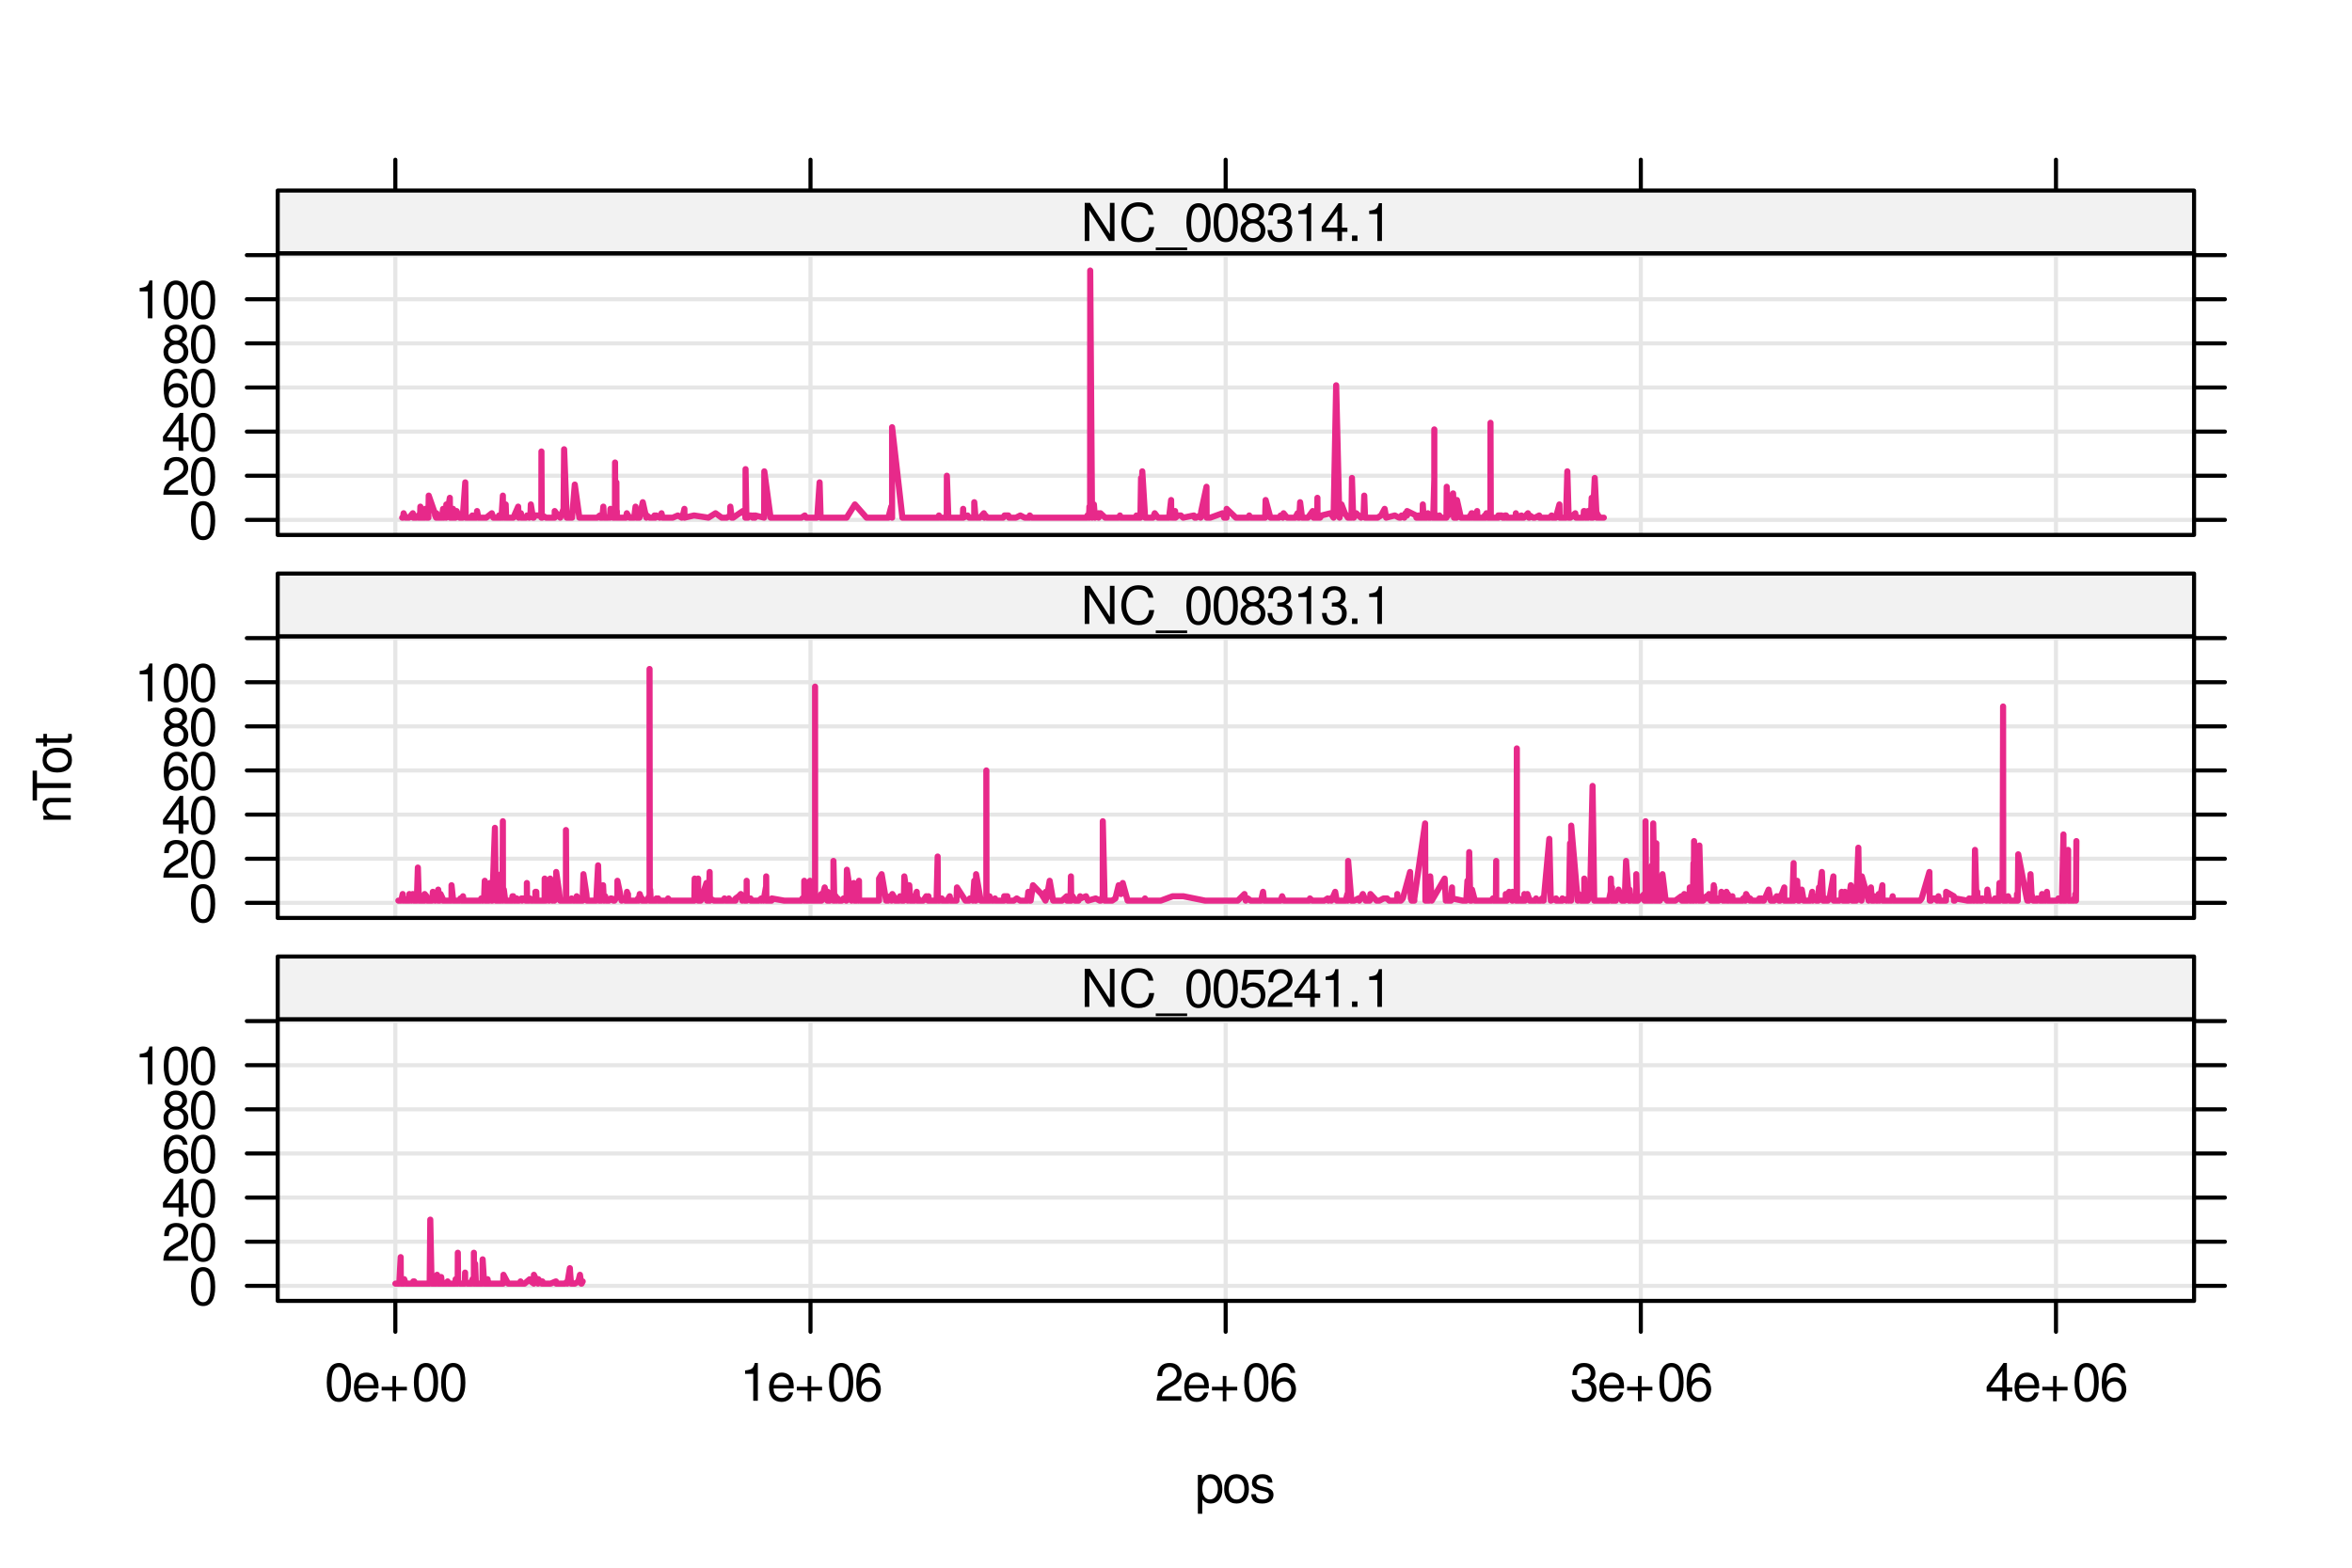 <?xml version="1.0" encoding="UTF-8"?>
<svg xmlns="http://www.w3.org/2000/svg" xmlns:xlink="http://www.w3.org/1999/xlink" width="432pt" height="288pt" viewBox="0 0 432 288" version="1.1">
<defs>
<g>
<symbol overflow="visible" id="glyph0-0">
<path style="stroke:none;" d=""/>
</symbol>
<symbol overflow="visible" id="glyph0-1">
<path style="stroke:none;" d="M 0.516 2.094 L 1.328 2.094 L 1.328 -0.531 C 1.75 -0.016 2.219 0.219 2.875 0.219 C 4.172 0.219 5.016 -0.828 5.016 -2.422 C 5.016 -4.109 4.188 -5.172 2.859 -5.172 C 2.172 -5.172 1.625 -4.859 1.25 -4.266 L 1.25 -5.031 L 0.516 -5.031 Z M 2.719 -4.422 C 3.609 -4.422 4.188 -3.641 4.188 -2.453 C 4.188 -1.312 3.594 -0.531 2.719 -0.531 C 1.875 -0.531 1.328 -1.297 1.328 -2.469 C 1.328 -3.656 1.875 -4.422 2.719 -4.422 Z M 2.719 -4.422 "/>
</symbol>
<symbol overflow="visible" id="glyph0-2">
<path style="stroke:none;" d="M 2.609 -5.172 C 1.188 -5.172 0.344 -4.156 0.344 -2.469 C 0.344 -0.781 1.188 0.219 2.625 0.219 C 4.031 0.219 4.891 -0.781 4.891 -2.438 C 4.891 -4.188 4.062 -5.172 2.609 -5.172 Z M 2.625 -4.438 C 3.516 -4.438 4.062 -3.688 4.062 -2.453 C 4.062 -1.25 3.5 -0.516 2.625 -0.516 C 1.734 -0.516 1.188 -1.25 1.188 -2.469 C 1.188 -3.688 1.734 -4.438 2.625 -4.438 Z M 2.625 -4.438 "/>
</symbol>
<symbol overflow="visible" id="glyph0-3">
<path style="stroke:none;" d="M 4.203 -3.625 C 4.188 -4.609 3.547 -5.172 2.375 -5.172 C 1.203 -5.172 0.453 -4.562 0.453 -3.641 C 0.453 -2.844 0.859 -2.469 2.047 -2.188 L 2.797 -2 C 3.344 -1.875 3.562 -1.672 3.562 -1.312 C 3.562 -0.828 3.094 -0.516 2.391 -0.516 C 1.969 -0.516 1.609 -0.641 1.406 -0.859 C 1.281 -1 1.219 -1.141 1.172 -1.5 L 0.328 -1.5 C 0.359 -0.328 1.016 0.219 2.328 0.219 C 3.594 0.219 4.406 -0.406 4.406 -1.375 C 4.406 -2.125 3.984 -2.531 2.984 -2.766 L 2.219 -2.953 C 1.562 -3.109 1.281 -3.312 1.281 -3.672 C 1.281 -4.141 1.703 -4.438 2.344 -4.438 C 3 -4.438 3.344 -4.156 3.359 -3.625 Z M 4.203 -3.625 "/>
</symbol>
<symbol overflow="visible" id="glyph0-4">
<path style="stroke:none;" d="M 2.641 -6.938 C 2 -6.938 1.422 -6.656 1.078 -6.172 C 0.641 -5.562 0.406 -4.641 0.406 -3.359 C 0.406 -1.016 1.188 0.219 2.641 0.219 C 4.078 0.219 4.859 -1.016 4.859 -3.297 C 4.859 -4.641 4.656 -5.547 4.203 -6.172 C 3.844 -6.656 3.281 -6.938 2.641 -6.938 Z M 2.641 -6.188 C 3.547 -6.188 4 -5.25 4 -3.375 C 4 -1.406 3.562 -0.484 2.625 -0.484 C 1.734 -0.484 1.281 -1.438 1.281 -3.344 C 1.281 -5.25 1.734 -6.188 2.641 -6.188 Z M 2.641 -6.188 "/>
</symbol>
<symbol overflow="visible" id="glyph0-5">
<path style="stroke:none;" d="M 4.859 -0.828 L 1.281 -0.828 C 1.359 -1.406 1.672 -1.781 2.5 -2.281 L 3.469 -2.828 C 4.406 -3.344 4.906 -4.062 4.906 -4.906 C 4.906 -5.484 4.672 -6.031 4.266 -6.406 C 3.859 -6.766 3.375 -6.938 2.719 -6.938 C 1.859 -6.938 1.219 -6.625 0.844 -6.031 C 0.609 -5.672 0.5 -5.234 0.484 -4.531 L 1.328 -4.531 C 1.359 -5.016 1.406 -5.281 1.531 -5.516 C 1.75 -5.938 2.188 -6.203 2.703 -6.203 C 3.469 -6.203 4.031 -5.641 4.031 -4.891 C 4.031 -4.344 3.719 -3.859 3.125 -3.516 L 2.234 -3 C 0.812 -2.172 0.406 -1.531 0.328 -0.016 L 4.859 -0.016 Z M 4.859 -0.828 "/>
</symbol>
<symbol overflow="visible" id="glyph0-6">
<path style="stroke:none;" d="M 3.141 -1.672 L 3.141 0 L 3.984 0 L 3.984 -1.672 L 4.984 -1.672 L 4.984 -2.438 L 3.984 -2.438 L 3.984 -6.938 L 3.359 -6.938 L 0.266 -2.578 L 0.266 -1.672 Z M 3.141 -2.438 L 1 -2.438 L 3.141 -5.5 Z M 3.141 -2.438 "/>
</symbol>
<symbol overflow="visible" id="glyph0-7">
<path style="stroke:none;" d="M 4.781 -5.125 C 4.609 -6.266 3.891 -6.938 2.844 -6.938 C 2.094 -6.938 1.422 -6.578 1.031 -5.953 C 0.594 -5.266 0.406 -4.422 0.406 -3.172 C 0.406 -2 0.578 -1.25 0.984 -0.641 C 1.359 -0.078 1.953 0.219 2.703 0.219 C 3.984 0.219 4.922 -0.75 4.922 -2.094 C 4.922 -3.375 4.062 -4.281 2.844 -4.281 C 2.172 -4.281 1.641 -4.031 1.281 -3.516 C 1.281 -5.234 1.828 -6.188 2.797 -6.188 C 3.391 -6.188 3.797 -5.797 3.938 -5.125 Z M 2.734 -3.531 C 3.547 -3.531 4.062 -2.953 4.062 -2.031 C 4.062 -1.156 3.484 -0.531 2.703 -0.531 C 1.922 -0.531 1.328 -1.188 1.328 -2.078 C 1.328 -2.938 1.906 -3.531 2.734 -3.531 Z M 2.734 -3.531 "/>
</symbol>
<symbol overflow="visible" id="glyph0-8">
<path style="stroke:none;" d="M 3.75 -3.656 C 4.469 -4.094 4.688 -4.438 4.688 -5.078 C 4.688 -6.172 3.844 -6.938 2.641 -6.938 C 1.438 -6.938 0.594 -6.172 0.594 -5.094 C 0.594 -4.438 0.812 -4.094 1.516 -3.656 C 0.734 -3.266 0.359 -2.703 0.359 -1.922 C 0.359 -0.656 1.281 0.219 2.641 0.219 C 3.984 0.219 4.922 -0.656 4.922 -1.922 C 4.922 -2.703 4.531 -3.266 3.75 -3.656 Z M 2.641 -6.188 C 3.359 -6.188 3.812 -5.75 3.812 -5.062 C 3.812 -4.406 3.344 -3.984 2.641 -3.984 C 1.922 -3.984 1.453 -4.406 1.453 -5.078 C 1.453 -5.75 1.922 -6.188 2.641 -6.188 Z M 2.641 -3.266 C 3.484 -3.266 4.062 -2.719 4.062 -1.906 C 4.062 -1.078 3.484 -0.531 2.625 -0.531 C 1.797 -0.531 1.219 -1.094 1.219 -1.906 C 1.219 -2.719 1.781 -3.266 2.641 -3.266 Z M 2.641 -3.266 "/>
</symbol>
<symbol overflow="visible" id="glyph0-9">
<path style="stroke:none;" d="M 2.484 -4.938 L 2.484 0 L 3.328 0 L 3.328 -6.938 L 2.766 -6.938 C 2.469 -5.875 2.281 -5.734 0.984 -5.562 L 0.984 -4.938 Z M 2.484 -4.938 "/>
</symbol>
<symbol overflow="visible" id="glyph0-10">
<path style="stroke:none;" d="M 4.922 -2.25 C 4.922 -3.016 4.859 -3.469 4.719 -3.844 C 4.391 -4.672 3.625 -5.172 2.688 -5.172 C 1.281 -5.172 0.391 -4.109 0.391 -2.453 C 0.391 -0.781 1.25 0.219 2.672 0.219 C 3.812 0.219 4.609 -0.438 4.812 -1.531 L 4.016 -1.531 C 3.797 -0.859 3.344 -0.516 2.703 -0.516 C 2.188 -0.516 1.75 -0.75 1.484 -1.172 C 1.297 -1.453 1.234 -1.75 1.219 -2.25 Z M 1.234 -2.891 C 1.312 -3.828 1.875 -4.438 2.672 -4.438 C 3.484 -4.438 4.062 -3.797 4.062 -2.891 Z M 1.234 -2.891 "/>
</symbol>
<symbol overflow="visible" id="glyph0-11">
<path style="stroke:none;" d="M 5.125 -2.562 L 3.141 -2.562 L 3.141 -4.547 L 2.469 -4.547 L 2.469 -2.562 L 0.484 -2.562 L 0.484 -1.891 L 2.469 -1.891 L 2.469 0.094 L 3.141 0.094 L 3.141 -1.891 L 5.125 -1.891 Z M 5.125 -2.562 "/>
</symbol>
<symbol overflow="visible" id="glyph0-12">
<path style="stroke:none;" d="M 2.125 -3.188 L 2.578 -3.188 C 3.5 -3.188 3.984 -2.766 3.984 -1.922 C 3.984 -1.062 3.469 -0.531 2.594 -0.531 C 1.656 -0.531 1.203 -1 1.156 -2.016 L 0.312 -2.016 C 0.344 -1.453 0.438 -1.094 0.609 -0.781 C 0.953 -0.109 1.625 0.219 2.547 0.219 C 3.953 0.219 4.859 -0.625 4.859 -1.938 C 4.859 -2.828 4.516 -3.297 3.703 -3.594 C 4.344 -3.844 4.656 -4.328 4.656 -5.031 C 4.656 -6.219 3.875 -6.938 2.578 -6.938 C 1.203 -6.938 0.484 -6.172 0.453 -4.703 L 1.297 -4.703 C 1.312 -5.125 1.344 -5.359 1.453 -5.578 C 1.641 -5.969 2.062 -6.203 2.594 -6.203 C 3.344 -6.203 3.797 -5.75 3.797 -5 C 3.797 -4.516 3.609 -4.219 3.25 -4.047 C 3.016 -3.953 2.703 -3.922 2.125 -3.906 Z M 2.125 -3.188 "/>
</symbol>
<symbol overflow="visible" id="glyph0-13">
<path style="stroke:none;" d="M 6.203 -7 L 5.359 -7 L 5.359 -1.281 L 1.703 -7 L 0.734 -7 L 0.734 0 L 1.578 0 L 1.578 -5.672 L 5.188 0 L 6.203 0 Z M 6.203 -7 "/>
</symbol>
<symbol overflow="visible" id="glyph0-14">
<path style="stroke:none;" d="M 6.344 -4.828 C 6.078 -6.359 5.188 -7.109 3.656 -7.109 C 2.719 -7.109 1.953 -6.812 1.438 -6.234 C 0.812 -5.547 0.453 -4.547 0.453 -3.422 C 0.453 -2.266 0.812 -1.281 1.469 -0.594 C 2.016 -0.031 2.703 0.219 3.609 0.219 C 5.328 0.219 6.281 -0.703 6.5 -2.547 L 5.578 -2.547 C 5.5 -2.078 5.406 -1.75 5.25 -1.469 C 4.969 -0.891 4.375 -0.562 3.625 -0.562 C 2.234 -0.562 1.359 -1.672 1.359 -3.422 C 1.359 -5.219 2.188 -6.328 3.547 -6.328 C 4.109 -6.328 4.641 -6.156 4.938 -5.875 C 5.188 -5.641 5.328 -5.359 5.438 -4.828 Z M 6.344 -4.828 "/>
</symbol>
<symbol overflow="visible" id="glyph0-15">
<path style="stroke:none;" d="M 5.547 1.203 L -0.219 1.203 L -0.219 1.688 L 5.547 1.688 Z M 5.547 1.203 "/>
</symbol>
<symbol overflow="visible" id="glyph0-16">
<path style="stroke:none;" d="M 4.562 -6.797 L 1.062 -6.797 L 0.547 -3.094 L 1.328 -3.094 C 1.719 -3.562 2.047 -3.734 2.578 -3.734 C 3.484 -3.734 4.062 -3.109 4.062 -2.094 C 4.062 -1.125 3.484 -0.531 2.578 -0.531 C 1.828 -0.531 1.375 -0.906 1.188 -1.672 L 0.328 -1.672 C 0.453 -1.109 0.547 -0.844 0.75 -0.594 C 1.125 -0.078 1.828 0.219 2.594 0.219 C 3.969 0.219 4.922 -0.781 4.922 -2.219 C 4.922 -3.562 4.031 -4.484 2.719 -4.484 C 2.25 -4.484 1.859 -4.359 1.469 -4.062 L 1.734 -5.969 L 4.562 -5.969 Z M 4.562 -6.797 "/>
</symbol>
<symbol overflow="visible" id="glyph0-17">
<path style="stroke:none;" d="M 1.828 -1 L 0.828 -1 L 0.828 0 L 1.828 0 Z M 1.828 -1 "/>
</symbol>
<symbol overflow="visible" id="glyph1-0">
<path style="stroke:none;" d=""/>
</symbol>
<symbol overflow="visible" id="glyph1-1">
<path style="stroke:none;" d="M -5.031 -0.672 L 0 -0.672 L 0 -1.484 L -2.766 -1.484 C -3.797 -1.484 -4.469 -2.016 -4.469 -2.844 C -4.469 -3.469 -4.094 -3.875 -3.484 -3.875 L 0 -3.875 L 0 -4.672 L -3.797 -4.672 C -4.641 -4.672 -5.172 -4.047 -5.172 -3.078 C -5.172 -2.328 -4.891 -1.859 -4.188 -1.406 L -5.031 -1.406 Z M -5.031 -0.672 "/>
</symbol>
<symbol overflow="visible" id="glyph1-2">
<path style="stroke:none;" d="M -6.203 -3.391 L -6.203 -5.688 L -7 -5.688 L -7 -0.203 L -6.203 -0.203 L -6.203 -2.5 L 0 -2.5 L 0 -3.391 Z M -6.203 -3.391 "/>
</symbol>
<symbol overflow="visible" id="glyph1-3">
<path style="stroke:none;" d="M -5.172 -2.609 C -5.172 -1.188 -4.156 -0.344 -2.469 -0.344 C -0.781 -0.344 0.219 -1.188 0.219 -2.625 C 0.219 -4.031 -0.781 -4.891 -2.438 -4.891 C -4.188 -4.891 -5.172 -4.062 -5.172 -2.609 Z M -4.438 -2.625 C -4.438 -3.516 -3.688 -4.062 -2.453 -4.062 C -1.25 -4.062 -0.516 -3.5 -0.516 -2.625 C -0.516 -1.734 -1.25 -1.188 -2.469 -1.188 C -3.688 -1.188 -4.438 -1.734 -4.438 -2.625 Z M -4.438 -2.625 "/>
</symbol>
<symbol overflow="visible" id="glyph1-4">
<path style="stroke:none;" d="M -5.031 -2.438 L -5.031 -1.609 L -6.406 -1.609 L -6.406 -0.812 L -5.031 -0.812 L -5.031 -0.141 L -4.375 -0.141 L -4.375 -0.812 L -0.578 -0.812 C -0.062 -0.812 0.219 -1.156 0.219 -1.781 C 0.219 -2 0.203 -2.172 0.156 -2.438 L -0.516 -2.438 C -0.484 -2.328 -0.484 -2.219 -0.484 -2.047 C -0.484 -1.703 -0.578 -1.609 -0.938 -1.609 L -4.375 -1.609 L -4.375 -2.438 Z M -5.031 -2.438 "/>
</symbol>
</g>
<clipPath id="clip1">
  <path d="M 51.008 235 L 402.992 235 L 402.992 237 L 51.008 237 Z M 51.008 235 "/>
</clipPath>
<clipPath id="clip2">
  <path d="M 51.008 227 L 402.992 227 L 402.992 229 L 51.008 229 Z M 51.008 227 "/>
</clipPath>
<clipPath id="clip3">
  <path d="M 51.008 219 L 402.992 219 L 402.992 221 L 51.008 221 Z M 51.008 219 "/>
</clipPath>
<clipPath id="clip4">
  <path d="M 51.008 211 L 402.992 211 L 402.992 213 L 51.008 213 Z M 51.008 211 "/>
</clipPath>
<clipPath id="clip5">
  <path d="M 51.008 203 L 402.992 203 L 402.992 205 L 51.008 205 Z M 51.008 203 "/>
</clipPath>
<clipPath id="clip6">
  <path d="M 51.008 195 L 402.992 195 L 402.992 197 L 51.008 197 Z M 51.008 195 "/>
</clipPath>
<clipPath id="clip7">
  <path d="M 51.008 187.242 L 402.992 187.242 L 402.992 188 L 51.008 188 Z M 51.008 187.242 "/>
</clipPath>
<clipPath id="clip8">
  <path d="M 72 187.242 L 73 187.242 L 73 238.992 L 72 238.992 Z M 72 187.242 "/>
</clipPath>
<clipPath id="clip9">
  <path d="M 148 187.242 L 150 187.242 L 150 238.992 L 148 238.992 Z M 148 187.242 "/>
</clipPath>
<clipPath id="clip10">
  <path d="M 224 187.242 L 226 187.242 L 226 238.992 L 224 238.992 Z M 224 187.242 "/>
</clipPath>
<clipPath id="clip11">
  <path d="M 301 187.242 L 302 187.242 L 302 238.992 L 301 238.992 Z M 301 187.242 "/>
</clipPath>
<clipPath id="clip12">
  <path d="M 377 187.242 L 379 187.242 L 379 238.992 L 377 238.992 Z M 377 187.242 "/>
</clipPath>
<clipPath id="clip13">
  <path d="M 51.008 175.723 L 402.992 175.723 L 402.992 187.242 L 51.008 187.242 Z M 51.008 175.723 "/>
</clipPath>
<clipPath id="clip14">
  <path d="M 51.008 165 L 402.992 165 L 402.992 167 L 51.008 167 Z M 51.008 165 "/>
</clipPath>
<clipPath id="clip15">
  <path d="M 51.008 157 L 402.992 157 L 402.992 159 L 51.008 159 Z M 51.008 157 "/>
</clipPath>
<clipPath id="clip16">
  <path d="M 51.008 149 L 402.992 149 L 402.992 151 L 51.008 151 Z M 51.008 149 "/>
</clipPath>
<clipPath id="clip17">
  <path d="M 51.008 141 L 402.992 141 L 402.992 142 L 51.008 142 Z M 51.008 141 "/>
</clipPath>
<clipPath id="clip18">
  <path d="M 51.008 133 L 402.992 133 L 402.992 134 L 51.008 134 Z M 51.008 133 "/>
</clipPath>
<clipPath id="clip19">
  <path d="M 51.008 124 L 402.992 124 L 402.992 126 L 51.008 126 Z M 51.008 124 "/>
</clipPath>
<clipPath id="clip20">
  <path d="M 51.008 116.887 L 402.992 116.887 L 402.992 118 L 51.008 118 Z M 51.008 116.887 "/>
</clipPath>
<clipPath id="clip21">
  <path d="M 72 116.887 L 73 116.887 L 73 168.637 L 72 168.637 Z M 72 116.887 "/>
</clipPath>
<clipPath id="clip22">
  <path d="M 148 116.887 L 150 116.887 L 150 168.637 L 148 168.637 Z M 148 116.887 "/>
</clipPath>
<clipPath id="clip23">
  <path d="M 224 116.887 L 226 116.887 L 226 168.637 L 224 168.637 Z M 224 116.887 "/>
</clipPath>
<clipPath id="clip24">
  <path d="M 301 116.887 L 302 116.887 L 302 168.637 L 301 168.637 Z M 301 116.887 "/>
</clipPath>
<clipPath id="clip25">
  <path d="M 377 116.887 L 379 116.887 L 379 168.637 L 377 168.637 Z M 377 116.887 "/>
</clipPath>
<clipPath id="clip26">
  <path d="M 51.008 105.363 L 402.992 105.363 L 402.992 116.883 L 51.008 116.883 Z M 51.008 105.363 "/>
</clipPath>
<clipPath id="clip27">
  <path d="M 199 107 L 254 107 L 254 116.883 L 199 116.883 Z M 199 107 "/>
</clipPath>
<clipPath id="clip28">
  <path d="M 51.008 95 L 402.992 95 L 402.992 96 L 51.008 96 Z M 51.008 95 "/>
</clipPath>
<clipPath id="clip29">
  <path d="M 51.008 87 L 402.992 87 L 402.992 88 L 51.008 88 Z M 51.008 87 "/>
</clipPath>
<clipPath id="clip30">
  <path d="M 51.008 78 L 402.992 78 L 402.992 80 L 51.008 80 Z M 51.008 78 "/>
</clipPath>
<clipPath id="clip31">
  <path d="M 51.008 70 L 402.992 70 L 402.992 72 L 51.008 72 Z M 51.008 70 "/>
</clipPath>
<clipPath id="clip32">
  <path d="M 51.008 62 L 402.992 62 L 402.992 64 L 51.008 64 Z M 51.008 62 "/>
</clipPath>
<clipPath id="clip33">
  <path d="M 51.008 54 L 402.992 54 L 402.992 56 L 51.008 56 Z M 51.008 54 "/>
</clipPath>
<clipPath id="clip34">
  <path d="M 51.008 46.527 L 402.992 46.527 L 402.992 48 L 51.008 48 Z M 51.008 46.527 "/>
</clipPath>
<clipPath id="clip35">
  <path d="M 72 46.527 L 73 46.527 L 73 98.277 L 72 98.277 Z M 72 46.527 "/>
</clipPath>
<clipPath id="clip36">
  <path d="M 148 46.527 L 150 46.527 L 150 98.277 L 148 98.277 Z M 148 46.527 "/>
</clipPath>
<clipPath id="clip37">
  <path d="M 224 46.527 L 226 46.527 L 226 98.277 L 224 98.277 Z M 224 46.527 "/>
</clipPath>
<clipPath id="clip38">
  <path d="M 301 46.527 L 302 46.527 L 302 98.277 L 301 98.277 Z M 301 46.527 "/>
</clipPath>
<clipPath id="clip39">
  <path d="M 377 46.527 L 379 46.527 L 379 98.277 L 377 98.277 Z M 377 46.527 "/>
</clipPath>
<clipPath id="clip40">
  <path d="M 51.008 35.008 L 402.992 35.008 L 402.992 46.527 L 51.008 46.527 Z M 51.008 35.008 "/>
</clipPath>
</defs>
<g id="surface161">
<rect x="0" y="0" width="432" height="288" style="fill:rgb(100%,100%,100%);fill-opacity:1;stroke:none;"/>
<g style="fill:rgb(0%,0%,0%);fill-opacity:1;">
  <use xlink:href="#glyph0-1" x="219.5" y="275.997"/>
  <use xlink:href="#glyph0-2" x="224.5" y="275.997"/>
  <use xlink:href="#glyph0-3" x="229.5" y="275.997"/>
</g>
<g style="fill:rgb(0%,0%,0%);fill-opacity:1;">
  <use xlink:href="#glyph1-1" x="12.997" y="151.262"/>
  <use xlink:href="#glyph1-2" x="12.997" y="147.262"/>
  <use xlink:href="#glyph1-3" x="12.997" y="142.262"/>
  <use xlink:href="#glyph1-4" x="12.997" y="137.262"/>
</g>
<path style="fill:none;stroke-width:0.75;stroke-linecap:round;stroke-linejoin:round;stroke:rgb(0%,0%,0%);stroke-opacity:1;stroke-miterlimit:10;" d="M 51.008 236.219 L 45.34 236.219 "/>
<path style="fill:none;stroke-width:0.75;stroke-linecap:round;stroke-linejoin:round;stroke:rgb(0%,0%,0%);stroke-opacity:1;stroke-miterlimit:10;" d="M 51.008 228.113 L 45.34 228.113 "/>
<path style="fill:none;stroke-width:0.75;stroke-linecap:round;stroke-linejoin:round;stroke:rgb(0%,0%,0%);stroke-opacity:1;stroke-miterlimit:10;" d="M 51.008 220.008 L 45.34 220.008 "/>
<path style="fill:none;stroke-width:0.75;stroke-linecap:round;stroke-linejoin:round;stroke:rgb(0%,0%,0%);stroke-opacity:1;stroke-miterlimit:10;" d="M 51.008 211.902 L 45.34 211.902 "/>
<path style="fill:none;stroke-width:0.75;stroke-linecap:round;stroke-linejoin:round;stroke:rgb(0%,0%,0%);stroke-opacity:1;stroke-miterlimit:10;" d="M 51.008 203.793 L 45.34 203.793 "/>
<path style="fill:none;stroke-width:0.75;stroke-linecap:round;stroke-linejoin:round;stroke:rgb(0%,0%,0%);stroke-opacity:1;stroke-miterlimit:10;" d="M 51.008 195.688 L 45.34 195.688 "/>
<path style="fill:none;stroke-width:0.75;stroke-linecap:round;stroke-linejoin:round;stroke:rgb(0%,0%,0%);stroke-opacity:1;stroke-miterlimit:10;" d="M 51.008 187.582 L 45.34 187.582 "/>
<g style="fill:rgb(0%,0%,0%);fill-opacity:1;">
  <use xlink:href="#glyph0-4" x="34.668" y="239.716"/>
</g>
<g style="fill:rgb(0%,0%,0%);fill-opacity:1;">
  <use xlink:href="#glyph0-5" x="29.668" y="231.61"/>
  <use xlink:href="#glyph0-4" x="34.668" y="231.61"/>
</g>
<g style="fill:rgb(0%,0%,0%);fill-opacity:1;">
  <use xlink:href="#glyph0-6" x="29.668" y="223.505"/>
  <use xlink:href="#glyph0-4" x="34.668" y="223.505"/>
</g>
<g style="fill:rgb(0%,0%,0%);fill-opacity:1;">
  <use xlink:href="#glyph0-7" x="29.668" y="215.399"/>
  <use xlink:href="#glyph0-4" x="34.668" y="215.399"/>
</g>
<g style="fill:rgb(0%,0%,0%);fill-opacity:1;">
  <use xlink:href="#glyph0-8" x="29.668" y="207.29"/>
  <use xlink:href="#glyph0-4" x="34.668" y="207.29"/>
</g>
<g style="fill:rgb(0%,0%,0%);fill-opacity:1;">
  <use xlink:href="#glyph0-9" x="24.668" y="199.185"/>
  <use xlink:href="#glyph0-4" x="29.668" y="199.185"/>
  <use xlink:href="#glyph0-4" x="34.668" y="199.185"/>
</g>
<path style="fill:none;stroke-width:0.75;stroke-linecap:round;stroke-linejoin:round;stroke:rgb(0%,0%,0%);stroke-opacity:1;stroke-miterlimit:10;" d="M 72.613 238.992 L 72.613 244.66 "/>
<path style="fill:none;stroke-width:0.75;stroke-linecap:round;stroke-linejoin:round;stroke:rgb(0%,0%,0%);stroke-opacity:1;stroke-miterlimit:10;" d="M 148.867 238.992 L 148.867 244.66 "/>
<path style="fill:none;stroke-width:0.75;stroke-linecap:round;stroke-linejoin:round;stroke:rgb(0%,0%,0%);stroke-opacity:1;stroke-miterlimit:10;" d="M 225.121 238.992 L 225.121 244.66 "/>
<path style="fill:none;stroke-width:0.75;stroke-linecap:round;stroke-linejoin:round;stroke:rgb(0%,0%,0%);stroke-opacity:1;stroke-miterlimit:10;" d="M 301.375 238.992 L 301.375 244.66 "/>
<path style="fill:none;stroke-width:0.75;stroke-linecap:round;stroke-linejoin:round;stroke:rgb(0%,0%,0%);stroke-opacity:1;stroke-miterlimit:10;" d="M 377.629 238.992 L 377.629 244.66 "/>
<g style="fill:rgb(0%,0%,0%);fill-opacity:1;">
  <use xlink:href="#glyph0-4" x="59.613" y="257.329"/>
  <use xlink:href="#glyph0-10" x="64.613" y="257.329"/>
  <use xlink:href="#glyph0-11" x="69.613" y="257.329"/>
  <use xlink:href="#glyph0-4" x="75.613" y="257.329"/>
  <use xlink:href="#glyph0-4" x="80.613" y="257.329"/>
</g>
<g style="fill:rgb(0%,0%,0%);fill-opacity:1;">
  <use xlink:href="#glyph0-9" x="135.867" y="257.329"/>
  <use xlink:href="#glyph0-10" x="140.867" y="257.329"/>
  <use xlink:href="#glyph0-11" x="145.867" y="257.329"/>
  <use xlink:href="#glyph0-4" x="151.867" y="257.329"/>
  <use xlink:href="#glyph0-7" x="156.867" y="257.329"/>
</g>
<g style="fill:rgb(0%,0%,0%);fill-opacity:1;">
  <use xlink:href="#glyph0-5" x="212.121" y="257.329"/>
  <use xlink:href="#glyph0-10" x="217.121" y="257.329"/>
  <use xlink:href="#glyph0-11" x="222.121" y="257.329"/>
  <use xlink:href="#glyph0-4" x="228.121" y="257.329"/>
  <use xlink:href="#glyph0-7" x="233.121" y="257.329"/>
</g>
<g style="fill:rgb(0%,0%,0%);fill-opacity:1;">
  <use xlink:href="#glyph0-12" x="288.375" y="257.329"/>
  <use xlink:href="#glyph0-10" x="293.375" y="257.329"/>
  <use xlink:href="#glyph0-11" x="298.375" y="257.329"/>
  <use xlink:href="#glyph0-4" x="304.375" y="257.329"/>
  <use xlink:href="#glyph0-7" x="309.375" y="257.329"/>
</g>
<g style="fill:rgb(0%,0%,0%);fill-opacity:1;">
  <use xlink:href="#glyph0-6" x="364.629" y="257.329"/>
  <use xlink:href="#glyph0-10" x="369.629" y="257.329"/>
  <use xlink:href="#glyph0-11" x="374.629" y="257.329"/>
  <use xlink:href="#glyph0-4" x="380.629" y="257.329"/>
  <use xlink:href="#glyph0-7" x="385.629" y="257.329"/>
</g>
<path style="fill:none;stroke-width:0.75;stroke-linecap:round;stroke-linejoin:round;stroke:rgb(0%,0%,0%);stroke-opacity:1;stroke-miterlimit:10;" d="M 402.992 236.219 L 408.66 236.219 "/>
<path style="fill:none;stroke-width:0.75;stroke-linecap:round;stroke-linejoin:round;stroke:rgb(0%,0%,0%);stroke-opacity:1;stroke-miterlimit:10;" d="M 402.992 228.113 L 408.66 228.113 "/>
<path style="fill:none;stroke-width:0.75;stroke-linecap:round;stroke-linejoin:round;stroke:rgb(0%,0%,0%);stroke-opacity:1;stroke-miterlimit:10;" d="M 402.992 220.008 L 408.66 220.008 "/>
<path style="fill:none;stroke-width:0.75;stroke-linecap:round;stroke-linejoin:round;stroke:rgb(0%,0%,0%);stroke-opacity:1;stroke-miterlimit:10;" d="M 402.992 211.902 L 408.66 211.902 "/>
<path style="fill:none;stroke-width:0.75;stroke-linecap:round;stroke-linejoin:round;stroke:rgb(0%,0%,0%);stroke-opacity:1;stroke-miterlimit:10;" d="M 402.992 203.793 L 408.66 203.793 "/>
<path style="fill:none;stroke-width:0.75;stroke-linecap:round;stroke-linejoin:round;stroke:rgb(0%,0%,0%);stroke-opacity:1;stroke-miterlimit:10;" d="M 402.992 195.688 L 408.66 195.688 "/>
<path style="fill:none;stroke-width:0.75;stroke-linecap:round;stroke-linejoin:round;stroke:rgb(0%,0%,0%);stroke-opacity:1;stroke-miterlimit:10;" d="M 402.992 187.582 L 408.66 187.582 "/>
<g clip-path="url(#clip1)" clip-rule="nonzero">
<path style="fill:none;stroke-width:0.75;stroke-linecap:round;stroke-linejoin:round;stroke:rgb(90.196%,90.196%,90.196%);stroke-opacity:1;stroke-miterlimit:10;" d="M 51.008 236.219 L 402.992 236.219 "/>
</g>
<g clip-path="url(#clip2)" clip-rule="nonzero">
<path style="fill:none;stroke-width:0.75;stroke-linecap:round;stroke-linejoin:round;stroke:rgb(90.196%,90.196%,90.196%);stroke-opacity:1;stroke-miterlimit:10;" d="M 51.008 228.113 L 402.992 228.113 "/>
</g>
<g clip-path="url(#clip3)" clip-rule="nonzero">
<path style="fill:none;stroke-width:0.75;stroke-linecap:round;stroke-linejoin:round;stroke:rgb(90.196%,90.196%,90.196%);stroke-opacity:1;stroke-miterlimit:10;" d="M 51.008 220.008 L 402.992 220.008 "/>
</g>
<g clip-path="url(#clip4)" clip-rule="nonzero">
<path style="fill:none;stroke-width:0.75;stroke-linecap:round;stroke-linejoin:round;stroke:rgb(90.196%,90.196%,90.196%);stroke-opacity:1;stroke-miterlimit:10;" d="M 51.008 211.902 L 402.992 211.902 "/>
</g>
<g clip-path="url(#clip5)" clip-rule="nonzero">
<path style="fill:none;stroke-width:0.75;stroke-linecap:round;stroke-linejoin:round;stroke:rgb(90.196%,90.196%,90.196%);stroke-opacity:1;stroke-miterlimit:10;" d="M 51.008 203.793 L 402.992 203.793 "/>
</g>
<g clip-path="url(#clip6)" clip-rule="nonzero">
<path style="fill:none;stroke-width:0.75;stroke-linecap:round;stroke-linejoin:round;stroke:rgb(90.196%,90.196%,90.196%);stroke-opacity:1;stroke-miterlimit:10;" d="M 51.008 195.688 L 402.992 195.688 "/>
</g>
<g clip-path="url(#clip7)" clip-rule="nonzero">
<path style="fill:none;stroke-width:0.75;stroke-linecap:round;stroke-linejoin:round;stroke:rgb(90.196%,90.196%,90.196%);stroke-opacity:1;stroke-miterlimit:10;" d="M 51.008 187.582 L 402.992 187.582 "/>
</g>
<g clip-path="url(#clip8)" clip-rule="nonzero">
<path style="fill:none;stroke-width:0.75;stroke-linecap:round;stroke-linejoin:round;stroke:rgb(90.196%,90.196%,90.196%);stroke-opacity:1;stroke-miterlimit:10;" d="M 72.613 238.992 L 72.613 187.242 "/>
</g>
<g clip-path="url(#clip9)" clip-rule="nonzero">
<path style="fill:none;stroke-width:0.75;stroke-linecap:round;stroke-linejoin:round;stroke:rgb(90.196%,90.196%,90.196%);stroke-opacity:1;stroke-miterlimit:10;" d="M 148.867 238.992 L 148.867 187.242 "/>
</g>
<g clip-path="url(#clip10)" clip-rule="nonzero">
<path style="fill:none;stroke-width:0.75;stroke-linecap:round;stroke-linejoin:round;stroke:rgb(90.196%,90.196%,90.196%);stroke-opacity:1;stroke-miterlimit:10;" d="M 225.121 238.992 L 225.121 187.242 "/>
</g>
<g clip-path="url(#clip11)" clip-rule="nonzero">
<path style="fill:none;stroke-width:0.75;stroke-linecap:round;stroke-linejoin:round;stroke:rgb(90.196%,90.196%,90.196%);stroke-opacity:1;stroke-miterlimit:10;" d="M 301.375 238.992 L 301.375 187.242 "/>
</g>
<g clip-path="url(#clip12)" clip-rule="nonzero">
<path style="fill:none;stroke-width:0.75;stroke-linecap:round;stroke-linejoin:round;stroke:rgb(90.196%,90.196%,90.196%);stroke-opacity:1;stroke-miterlimit:10;" d="M 377.629 238.992 L 377.629 187.242 "/>
</g>
<path style="fill:none;stroke-width:1.125;stroke-linecap:round;stroke-linejoin:round;stroke:rgb(90.588%,16.078%,54.118%);stroke-opacity:1;stroke-miterlimit:10;" d="M 72.621 235.816 L 73.336 235.816 L 73.594 230.949 L 73.621 235.816 L 74.07 235.816 L 74.145 235.41 L 74.172 235.41 L 74.199 235.816 L 74.207 235.816 L 74.242 235.004 L 74.516 235.816 L 75.895 235.816 L 75.91 235.41 L 76.012 235.816 L 76.086 235.41 L 76.094 235.816 L 76.098 235.41 L 76.191 235.816 L 78.918 235.816 L 79.031 224.059 L 79.266 235.816 L 79.578 235.816 L 79.578 235.004 L 79.594 235.816 L 80.129 235.816 L 80.281 234.191 L 80.348 235.41 L 80.398 235.816 L 81 235.816 L 81.035 234.598 L 81.16 235.816 L 81.172 235.816 L 81.18 235.41 L 81.219 235.816 L 82.109 235.816 L 82.219 235.41 L 82.328 235.816 L 83.664 235.816 L 83.688 235.004 L 83.949 235.816 L 84.062 235.816 L 84.09 230.141 L 84.141 235.41 L 84.438 235.816 L 85.375 235.816 L 85.426 233.789 L 85.441 235.41 L 85.508 235.41 L 85.824 235.816 L 86.516 235.816 L 86.586 235.41 L 86.699 235.41 L 86.715 235.816 L 86.77 235.004 L 86.984 235.41 L 87.039 235.816 L 87.039 230.141 L 87.055 235.816 L 87.207 235.816 L 87.27 232.168 L 87.41 235.816 L 88.617 235.816 L 88.648 231.355 L 88.93 235.816 L 89.07 235.816 L 89.113 235.41 L 89.219 235.816 L 89.504 235.816 L 89.559 235.004 L 89.562 235.816 L 89.656 235.816 L 89.656 235.41 L 89.691 235.816 L 92.414 235.816 L 92.473 234.191 L 93.336 235.816 L 95.508 235.816 L 95.609 235.41 L 95.723 235.816 L 96.352 235.816 L 97.293 235.004 L 97.496 235.41 L 98.047 235.816 L 98.066 234.191 L 98.82 235.816 L 98.891 235.004 L 99.508 235.816 L 99.629 235.41 L 99.637 235.816 L 101.125 235.816 L 102.078 235.41 L 102.121 235.41 L 102.168 235.816 L 103.762 235.816 L 104.191 235.41 L 104.199 235.816 L 104.668 232.977 L 104.746 234.191 L 104.887 235.816 L 105.578 235.816 L 106.227 235.41 L 106.523 234.191 L 106.754 235.816 L 106.824 235.816 L 107.031 235.41 "/>
<path style="fill:none;stroke-width:0.75;stroke-linecap:round;stroke-linejoin:round;stroke:rgb(0%,0%,0%);stroke-opacity:1;stroke-miterlimit:10;" d="M 51.008 238.992 L 402.992 238.992 L 402.992 187.242 L 51.008 187.242 Z M 51.008 238.992 "/>
<g clip-path="url(#clip13)" clip-rule="nonzero">
<path style="fill-rule:nonzero;fill:rgb(94.902%,94.902%,94.902%);fill-opacity:1;stroke-width:0.75;stroke-linecap:round;stroke-linejoin:round;stroke:rgb(94.902%,94.902%,94.902%);stroke-opacity:1;stroke-miterlimit:10;" d="M 51.008 187.242 L 402.992 187.242 L 402.992 175.723 L 51.008 175.723 Z M 51.008 187.242 "/>
</g>
<g style="fill:rgb(0%,0%,0%);fill-opacity:1;">
  <use xlink:href="#glyph0-13" x="198.5" y="184.978"/>
  <use xlink:href="#glyph0-14" x="205.5" y="184.978"/>
  <use xlink:href="#glyph0-15" x="212.5" y="184.978"/>
  <use xlink:href="#glyph0-4" x="217.5" y="184.978"/>
  <use xlink:href="#glyph0-4" x="222.5" y="184.978"/>
  <use xlink:href="#glyph0-16" x="227.5" y="184.978"/>
  <use xlink:href="#glyph0-5" x="232.5" y="184.978"/>
  <use xlink:href="#glyph0-6" x="237.5" y="184.978"/>
  <use xlink:href="#glyph0-9" x="242.5" y="184.978"/>
  <use xlink:href="#glyph0-17" x="247.5" y="184.978"/>
  <use xlink:href="#glyph0-9" x="250.5" y="184.978"/>
</g>
<path style="fill:none;stroke-width:0.75;stroke-linecap:round;stroke-linejoin:round;stroke:rgb(0%,0%,0%);stroke-opacity:1;stroke-miterlimit:10;" d="M 51.008 187.242 L 402.992 187.242 L 402.992 175.723 L 51.008 175.723 Z M 51.008 187.242 "/>
<path style="fill:none;stroke-width:0.75;stroke-linecap:round;stroke-linejoin:round;stroke:rgb(0%,0%,0%);stroke-opacity:1;stroke-miterlimit:10;" d="M 51.008 165.863 L 45.34 165.863 "/>
<path style="fill:none;stroke-width:0.75;stroke-linecap:round;stroke-linejoin:round;stroke:rgb(0%,0%,0%);stroke-opacity:1;stroke-miterlimit:10;" d="M 51.008 157.758 L 45.34 157.758 "/>
<path style="fill:none;stroke-width:0.75;stroke-linecap:round;stroke-linejoin:round;stroke:rgb(0%,0%,0%);stroke-opacity:1;stroke-miterlimit:10;" d="M 51.008 149.648 L 45.34 149.648 "/>
<path style="fill:none;stroke-width:0.75;stroke-linecap:round;stroke-linejoin:round;stroke:rgb(0%,0%,0%);stroke-opacity:1;stroke-miterlimit:10;" d="M 51.008 141.543 L 45.34 141.543 "/>
<path style="fill:none;stroke-width:0.75;stroke-linecap:round;stroke-linejoin:round;stroke:rgb(0%,0%,0%);stroke-opacity:1;stroke-miterlimit:10;" d="M 51.008 133.438 L 45.34 133.438 "/>
<path style="fill:none;stroke-width:0.75;stroke-linecap:round;stroke-linejoin:round;stroke:rgb(0%,0%,0%);stroke-opacity:1;stroke-miterlimit:10;" d="M 51.008 125.332 L 45.34 125.332 "/>
<path style="fill:none;stroke-width:0.75;stroke-linecap:round;stroke-linejoin:round;stroke:rgb(0%,0%,0%);stroke-opacity:1;stroke-miterlimit:10;" d="M 51.008 117.227 L 45.34 117.227 "/>
<g style="fill:rgb(0%,0%,0%);fill-opacity:1;">
  <use xlink:href="#glyph0-4" x="34.668" y="169.36"/>
</g>
<g style="fill:rgb(0%,0%,0%);fill-opacity:1;">
  <use xlink:href="#glyph0-5" x="29.668" y="161.255"/>
  <use xlink:href="#glyph0-4" x="34.668" y="161.255"/>
</g>
<g style="fill:rgb(0%,0%,0%);fill-opacity:1;">
  <use xlink:href="#glyph0-6" x="29.668" y="153.146"/>
  <use xlink:href="#glyph0-4" x="34.668" y="153.146"/>
</g>
<g style="fill:rgb(0%,0%,0%);fill-opacity:1;">
  <use xlink:href="#glyph0-7" x="29.668" y="145.04"/>
  <use xlink:href="#glyph0-4" x="34.668" y="145.04"/>
</g>
<g style="fill:rgb(0%,0%,0%);fill-opacity:1;">
  <use xlink:href="#glyph0-8" x="29.668" y="136.935"/>
  <use xlink:href="#glyph0-4" x="34.668" y="136.935"/>
</g>
<g style="fill:rgb(0%,0%,0%);fill-opacity:1;">
  <use xlink:href="#glyph0-9" x="24.668" y="128.829"/>
  <use xlink:href="#glyph0-4" x="29.668" y="128.829"/>
  <use xlink:href="#glyph0-4" x="34.668" y="128.829"/>
</g>
<path style="fill:none;stroke-width:0.75;stroke-linecap:round;stroke-linejoin:round;stroke:rgb(0%,0%,0%);stroke-opacity:1;stroke-miterlimit:10;" d="M 402.992 165.863 L 408.66 165.863 "/>
<path style="fill:none;stroke-width:0.75;stroke-linecap:round;stroke-linejoin:round;stroke:rgb(0%,0%,0%);stroke-opacity:1;stroke-miterlimit:10;" d="M 402.992 157.758 L 408.66 157.758 "/>
<path style="fill:none;stroke-width:0.75;stroke-linecap:round;stroke-linejoin:round;stroke:rgb(0%,0%,0%);stroke-opacity:1;stroke-miterlimit:10;" d="M 402.992 149.648 L 408.66 149.648 "/>
<path style="fill:none;stroke-width:0.75;stroke-linecap:round;stroke-linejoin:round;stroke:rgb(0%,0%,0%);stroke-opacity:1;stroke-miterlimit:10;" d="M 402.992 141.543 L 408.66 141.543 "/>
<path style="fill:none;stroke-width:0.75;stroke-linecap:round;stroke-linejoin:round;stroke:rgb(0%,0%,0%);stroke-opacity:1;stroke-miterlimit:10;" d="M 402.992 133.438 L 408.66 133.438 "/>
<path style="fill:none;stroke-width:0.75;stroke-linecap:round;stroke-linejoin:round;stroke:rgb(0%,0%,0%);stroke-opacity:1;stroke-miterlimit:10;" d="M 402.992 125.332 L 408.66 125.332 "/>
<path style="fill:none;stroke-width:0.75;stroke-linecap:round;stroke-linejoin:round;stroke:rgb(0%,0%,0%);stroke-opacity:1;stroke-miterlimit:10;" d="M 402.992 117.227 L 408.66 117.227 "/>
<g clip-path="url(#clip14)" clip-rule="nonzero">
<path style="fill:none;stroke-width:0.75;stroke-linecap:round;stroke-linejoin:round;stroke:rgb(90.196%,90.196%,90.196%);stroke-opacity:1;stroke-miterlimit:10;" d="M 51.008 165.863 L 402.992 165.863 "/>
</g>
<g clip-path="url(#clip15)" clip-rule="nonzero">
<path style="fill:none;stroke-width:0.75;stroke-linecap:round;stroke-linejoin:round;stroke:rgb(90.196%,90.196%,90.196%);stroke-opacity:1;stroke-miterlimit:10;" d="M 51.008 157.758 L 402.992 157.758 "/>
</g>
<g clip-path="url(#clip16)" clip-rule="nonzero">
<path style="fill:none;stroke-width:0.75;stroke-linecap:round;stroke-linejoin:round;stroke:rgb(90.196%,90.196%,90.196%);stroke-opacity:1;stroke-miterlimit:10;" d="M 51.008 149.648 L 402.992 149.648 "/>
</g>
<g clip-path="url(#clip17)" clip-rule="nonzero">
<path style="fill:none;stroke-width:0.75;stroke-linecap:round;stroke-linejoin:round;stroke:rgb(90.196%,90.196%,90.196%);stroke-opacity:1;stroke-miterlimit:10;" d="M 51.008 141.543 L 402.992 141.543 "/>
</g>
<g clip-path="url(#clip18)" clip-rule="nonzero">
<path style="fill:none;stroke-width:0.75;stroke-linecap:round;stroke-linejoin:round;stroke:rgb(90.196%,90.196%,90.196%);stroke-opacity:1;stroke-miterlimit:10;" d="M 51.008 133.438 L 402.992 133.438 "/>
</g>
<g clip-path="url(#clip19)" clip-rule="nonzero">
<path style="fill:none;stroke-width:0.75;stroke-linecap:round;stroke-linejoin:round;stroke:rgb(90.196%,90.196%,90.196%);stroke-opacity:1;stroke-miterlimit:10;" d="M 51.008 125.332 L 402.992 125.332 "/>
</g>
<g clip-path="url(#clip20)" clip-rule="nonzero">
<path style="fill:none;stroke-width:0.75;stroke-linecap:round;stroke-linejoin:round;stroke:rgb(90.196%,90.196%,90.196%);stroke-opacity:1;stroke-miterlimit:10;" d="M 51.008 117.227 L 402.992 117.227 "/>
</g>
<g clip-path="url(#clip21)" clip-rule="nonzero">
<path style="fill:none;stroke-width:0.75;stroke-linecap:round;stroke-linejoin:round;stroke:rgb(90.196%,90.196%,90.196%);stroke-opacity:1;stroke-miterlimit:10;" d="M 72.613 168.637 L 72.613 116.887 "/>
</g>
<g clip-path="url(#clip22)" clip-rule="nonzero">
<path style="fill:none;stroke-width:0.75;stroke-linecap:round;stroke-linejoin:round;stroke:rgb(90.196%,90.196%,90.196%);stroke-opacity:1;stroke-miterlimit:10;" d="M 148.867 168.637 L 148.867 116.887 "/>
</g>
<g clip-path="url(#clip23)" clip-rule="nonzero">
<path style="fill:none;stroke-width:0.75;stroke-linecap:round;stroke-linejoin:round;stroke:rgb(90.196%,90.196%,90.196%);stroke-opacity:1;stroke-miterlimit:10;" d="M 225.121 168.637 L 225.121 116.887 "/>
</g>
<g clip-path="url(#clip24)" clip-rule="nonzero">
<path style="fill:none;stroke-width:0.75;stroke-linecap:round;stroke-linejoin:round;stroke:rgb(90.196%,90.196%,90.196%);stroke-opacity:1;stroke-miterlimit:10;" d="M 301.375 168.637 L 301.375 116.887 "/>
</g>
<g clip-path="url(#clip25)" clip-rule="nonzero">
<path style="fill:none;stroke-width:0.75;stroke-linecap:round;stroke-linejoin:round;stroke:rgb(90.196%,90.196%,90.196%);stroke-opacity:1;stroke-miterlimit:10;" d="M 377.629 168.637 L 377.629 116.887 "/>
</g>
<path style="fill:none;stroke-width:1.125;stroke-linecap:round;stroke-linejoin:round;stroke:rgb(90.588%,16.078%,54.118%);stroke-opacity:1;stroke-miterlimit:10;" d="M 73.172 165.457 L 73.633 165.457 L 73.785 165.051 L 73.961 164.242 L 73.992 165.457 L 74.129 165.457 L 74.23 165.051 L 74.379 165.457 L 75.059 165.457 L 75.18 165.051 L 75.188 164.242 L 75.215 165.457 L 75.27 164.648 L 75.355 165.051 L 75.402 165.051 L 75.578 165.457 L 75.809 164.242 L 75.988 165.457 L 76.559 165.457 L 76.75 159.379 L 76.934 165.457 L 77.996 165.457 L 78 164.242 L 78.344 164.648 L 78.469 165.457 L 79.375 165.457 L 79.441 165.051 L 79.5 163.836 L 79.742 165.051 L 79.918 164.648 L 79.926 165.457 L 80.273 163.836 L 80.453 165.457 L 80.488 163.43 L 80.695 165.457 L 80.754 165.457 L 80.918 164.242 L 81.297 165.051 L 81.352 165.457 L 82.922 165.457 L 82.934 162.621 L 83.238 165.457 L 84.453 165.457 L 84.559 165.051 L 84.574 165.051 L 84.766 165.457 L 84.977 165.457 L 85.016 165.051 L 85.043 164.648 L 85.168 165.457 L 88.223 165.457 L 88.383 165.051 L 88.535 165.051 L 88.543 165.457 L 88.715 165.457 L 88.914 165.051 L 89.039 161.809 L 89.094 165.457 L 89.812 165.457 L 89.988 162.215 L 90.297 165.457 L 90.426 165.457 L 90.906 152.082 L 91.07 165.457 L 91.98 165.457 L 92 160.594 L 92.297 165.457 L 92.363 150.867 L 92.383 165.457 L 92.512 163.43 L 92.543 163.43 L 92.797 165.457 L 94.023 165.457 L 94.039 165.051 L 94.043 165.457 L 94.066 165.457 L 94.121 164.648 L 94.148 165.457 L 94.18 165.457 L 94.273 164.648 L 94.453 165.457 L 94.691 165.457 L 94.922 165.051 L 94.945 165.457 L 95.34 165.457 L 95.785 165.051 L 95.883 165.457 L 96.078 165.051 L 96.547 165.457 L 96.773 165.457 L 96.773 162.215 L 96.812 165.457 L 97.168 165.457 L 97.332 165.051 L 97.5 165.457 L 97.957 165.457 L 98.191 165.051 L 98.246 165.457 L 98.336 165.051 L 98.34 163.836 L 98.363 165.457 L 98.461 165.457 L 98.504 163.836 L 98.551 165.457 L 100.027 165.457 L 100.043 161.406 L 100.219 165.051 L 100.273 165.457 L 100.484 164.648 L 100.617 164.242 L 100.832 165.457 L 100.832 165.051 L 100.855 165.457 L 101.062 161.406 L 101.453 165.457 L 101.551 163.43 L 101.551 163.836 L 101.773 163.836 L 101.832 165.457 L 102.152 165.051 L 102.16 160.188 L 102.695 163.836 L 102.871 165.457 L 103.945 165.457 L 103.949 152.488 L 104.016 165.051 L 104.105 165.457 L 104.945 165.457 L 104.988 165.051 L 105.258 165.457 L 105.594 165.457 L 105.715 165.051 L 105.812 165.457 L 105.93 165.457 L 105.93 164.648 L 105.961 165.457 L 107.012 165.457 L 107.16 160.594 L 107.703 164.242 L 107.801 165.457 L 109.512 165.457 L 109.855 158.973 L 110.023 165.457 L 110.195 165.457 L 110.414 165.051 L 110.43 165.457 L 110.453 165.457 L 110.73 163.43 L 110.77 162.621 L 110.906 165.457 L 110.988 165.457 L 111.164 164.648 L 111.328 165.457 L 111.863 165.457 L 112.176 165.051 L 112.316 165.051 L 112.668 165.457 L 112.859 165.457 L 113.395 164.648 L 113.406 161.809 L 114.172 165.457 L 114.711 165.051 L 114.844 165.457 L 115.109 165.457 L 115.117 165.051 L 115.16 163.836 L 115.176 165.457 L 115.348 164.242 L 115.359 165.457 L 117.008 165.457 L 117.176 165.051 L 117.301 165.457 L 117.5 164.242 L 117.902 165.457 L 117.922 165.051 L 118.086 165.457 L 118.773 165.457 L 119.234 164.648 L 119.305 165.457 L 119.305 122.898 L 119.348 165.457 L 119.422 163.43 L 119.523 165.457 L 120.535 165.457 L 120.562 165.051 L 120.828 165.457 L 120.898 165.051 L 120.996 165.457 L 122.684 165.457 L 122.707 165.051 L 122.996 165.457 L 127.527 165.457 L 127.59 161.406 L 127.68 165.051 L 128.227 161.406 L 128.227 165.457 L 128.715 165.457 L 129.75 162.215 L 129.848 165.457 L 130.195 165.457 L 130.344 160.188 L 130.383 165.457 L 130.406 165.051 L 131.148 165.457 L 132.887 165.457 L 133.059 165.051 L 133.25 165.457 L 133.82 165.457 L 133.879 165.051 L 134.035 165.457 L 135.098 165.457 L 135.121 165.051 L 135.695 164.648 L 136.07 164.242 L 136.324 165.457 L 136.387 165.051 L 136.762 165.457 L 136.918 165.457 L 137.133 165.051 L 137.141 161.809 L 137.164 165.457 L 137.566 165.051 L 137.855 165.051 L 137.879 165.457 L 139.375 165.457 L 139.828 165.051 L 139.836 165.457 L 139.867 165.051 L 140.184 165.051 L 140.246 165.457 L 140.672 163.027 L 140.695 165.457 L 140.73 161 L 140.766 165.457 L 141.711 165.457 L 141.75 165.051 L 144.043 165.457 L 147.227 165.457 L 147.363 165.051 L 147.711 165.457 L 147.719 161.809 L 147.73 165.457 L 148.039 165.051 L 148.074 165.457 L 148.766 165.457 L 148.781 161.809 L 148.961 164.242 L 148.973 165.457 L 149.094 165.457 L 149.098 165.051 L 149.145 165.457 L 149.707 165.457 L 149.707 126.141 L 149.719 165.457 L 150.719 165.457 L 150.844 164.242 L 150.895 165.457 L 151.473 163.027 L 151.953 165.051 L 151.953 165.457 L 152.031 163.836 L 152.031 165.457 L 152.398 165.457 L 152.98 163.836 L 153.07 165.457 L 153.082 158.16 L 153.234 165.051 L 153.316 165.457 L 153.504 164.648 L 153.652 165.457 L 153.867 165.051 L 154.062 165.457 L 154.613 165.457 L 154.926 165.051 L 155.418 165.457 L 155.477 165.457 L 155.551 159.781 L 156.402 165.457 L 156.484 165.051 L 156.492 164.242 L 156.531 165.051 L 156.77 165.051 L 156.816 162.215 L 156.941 165.457 L 157.316 165.457 L 157.656 165.051 L 157.676 165.457 L 157.773 161.809 L 157.793 165.051 L 158.023 165.457 L 161.461 165.457 L 161.461 161.406 L 161.934 160.594 L 162.754 165.457 L 163.129 165.457 L 163.484 164.648 L 163.762 165.457 L 163.898 164.242 L 164.363 165.051 L 164.387 165.457 L 164.5 165.457 L 164.527 165.051 L 164.621 165.457 L 165.148 165.457 L 165.32 164.648 L 165.617 165.457 L 166.012 165.457 L 166.098 161 L 166.727 165.457 L 166.754 165.051 L 167.012 162.621 L 167.152 164.648 L 167.16 165.457 L 167.906 165.457 L 167.957 164.648 L 167.984 165.457 L 168.375 163.836 L 168.457 165.457 L 168.625 165.051 L 168.637 165.457 L 169.578 165.457 L 170.125 164.648 L 170.312 165.051 L 170.473 165.457 L 170.531 164.648 L 170.609 165.457 L 172.02 165.457 L 172.223 157.352 L 172.27 165.457 L 172.578 165.457 L 172.977 165.051 L 173.012 165.457 L 174.18 165.457 L 174.188 165.051 L 174.438 164.648 L 174.574 165.457 L 175.68 165.457 L 175.77 163.027 L 177.324 165.457 L 178.023 165.457 L 178.145 165.051 L 178.695 165.457 L 178.945 161.809 L 179.125 165.457 L 179.258 165.457 L 179.281 160.594 L 180.137 165.457 L 181.164 165.457 L 181.164 141.543 L 181.199 165.457 L 181.41 165.457 L 181.488 165.051 L 181.5 165.457 L 181.664 165.457 L 181.75 164.648 L 181.82 165.457 L 181.934 165.051 L 181.961 165.051 L 182.152 165.457 L 182.496 165.457 L 182.754 165.051 L 182.812 165.457 L 184.426 165.457 L 184.441 164.648 L 185.023 164.648 L 185.059 165.457 L 186.211 165.457 L 186.746 165.051 L 187.371 165.457 L 188.703 165.457 L 188.738 165.051 L 188.875 163.836 L 189.113 165.457 L 189.301 165.457 L 189.73 162.621 L 191.285 164.242 L 192.031 165.457 L 192.074 163.836 L 192.215 163.836 L 192.238 165.051 L 192.797 161.809 L 193.434 165.457 L 195.055 165.457 L 195.938 164.648 L 195.977 165.457 L 196.621 165.457 L 196.699 161 L 196.762 165.457 L 196.828 164.648 L 196.863 165.051 L 197.016 164.648 L 197.453 165.457 L 198.094 165.457 L 198.391 164.648 L 198.473 165.051 L 199.473 164.648 L 199.828 165.457 L 201.254 165.051 L 201.992 165.457 L 202.172 165.457 L 202.543 164.648 L 202.555 150.867 L 202.895 165.457 L 204.266 165.457 L 204.871 165.051 L 205.473 162.621 L 205.898 164.242 L 206.219 162.215 L 207.117 165.457 L 210.305 165.457 L 210.305 165.051 L 210.348 165.457 L 213.199 165.457 L 215.391 164.648 L 217.336 164.648 L 221.355 165.457 L 227.344 165.457 L 228.578 164.242 L 228.738 165.051 L 228.801 165.457 L 229.188 165.051 L 229.707 165.457 L 231.629 165.457 L 231.988 163.836 L 232.168 165.457 L 235.203 165.457 L 235.492 164.648 L 235.82 165.457 L 240.453 165.457 L 240.602 165.051 L 241.016 165.457 L 243.242 165.457 L 243.855 165.051 L 243.98 165.457 L 244.008 165.457 L 244.391 165.051 L 244.543 165.457 L 245.238 163.836 L 245.523 165.457 L 247.156 165.457 L 247.48 164.242 L 247.516 165.457 L 247.598 163.836 L 247.617 158.16 L 248.211 165.457 L 248.754 165.457 L 249.504 165.051 L 249.668 165.457 L 250.316 164.242 L 250.828 165.457 L 251.59 165.457 L 251.707 164.242 L 252.832 165.457 L 253.371 165.457 L 254.125 165.051 L 254.773 165.051 L 255.156 165.457 L 256.598 165.457 L 256.648 164.242 L 256.75 165.457 L 257.027 165.051 L 257.043 165.051 L 257.074 165.457 L 257.309 165.457 L 257.664 165.051 L 258.996 160.188 L 259.121 165.051 L 259.281 165.457 L 259.773 165.457 L 259.773 165.051 L 261.754 151.273 L 261.812 165.457 L 261.918 165.051 L 261.992 165.457 L 262.043 165.457 L 262.059 165.051 L 262.141 165.457 L 262.5 165.457 L 262.691 161 L 262.973 165.457 L 265.344 161.406 L 265.555 165.457 L 265.695 165.051 L 265.879 165.457 L 266.473 165.457 L 266.504 165.051 L 266.516 165.457 L 266.695 163.027 L 266.738 165.051 L 268.645 165.457 L 269.316 165.457 L 269.527 161.809 L 269.738 165.051 L 269.859 156.539 L 270.051 165.457 L 270.23 164.648 L 270.27 165.457 L 270.371 163.43 L 270.902 165.457 L 273.961 165.457 L 274.199 165.051 L 274.305 165.457 L 274.758 165.457 L 274.812 158.16 L 274.816 165.457 L 276.551 165.457 L 276.566 164.242 L 276.664 165.457 L 276.773 165.457 L 277.188 163.836 L 277.27 165.051 L 277.75 165.457 L 277.801 163.836 L 277.809 165.051 L 277.824 165.457 L 278.211 165.051 L 278.445 165.457 L 278.566 165.457 L 278.602 137.492 L 278.633 165.051 L 278.754 165.457 L 278.953 165.457 L 278.961 165.051 L 279.25 165.457 L 279.867 165.457 L 279.945 165.051 L 279.98 164.242 L 280.098 165.457 L 280.543 164.242 L 280.969 165.457 L 282.133 165.457 L 282.137 165.051 L 282.457 165.457 L 283.016 165.457 L 283.227 165.051 L 283.363 165.457 L 283.535 165.457 L 284.566 154.109 L 284.84 165.457 L 285.809 165.051 L 285.84 165.457 L 286.961 165.457 L 286.961 165.051 L 287.719 165.457 L 287.965 165.051 L 288.051 165.051 L 288.156 165.457 L 288.195 164.648 L 288.375 154.918 L 288.574 165.457 L 288.59 151.676 L 289.785 165.457 L 289.82 165.457 L 289.828 165.051 L 289.965 164.242 L 290.352 165.457 L 290.973 165.457 L 290.988 161.406 L 291.039 165.457 L 291.602 165.457 L 292.062 164.648 L 292.512 144.383 L 292.82 165.457 L 295.492 165.457 L 295.844 163.836 L 295.871 161.406 L 296 165.457 L 296.043 165.051 L 296.047 165.051 L 296.082 163.027 L 296.121 165.457 L 296.793 165.457 L 297.277 163.43 L 297.891 165.051 L 297.91 165.457 L 298.414 165.457 L 298.668 158.16 L 299.188 165.457 L 299.285 164.648 L 299.32 163.43 L 299.48 165.457 L 299.762 164.648 L 299.965 165.457 L 300.023 165.457 L 300.035 165.051 L 300.199 164.648 L 300.266 165.457 L 300.477 165.457 L 300.484 165.051 L 300.523 165.457 L 300.539 160.594 L 300.684 165.457 L 300.832 165.457 L 302.02 164.242 L 302.051 165.457 L 302.242 165.457 L 302.242 150.867 L 302.352 165.457 L 303.152 165.457 L 303.152 159.781 L 303.176 161.406 L 303.207 165.457 L 303.422 165.457 L 303.422 158.973 L 303.43 163.43 L 303.477 165.457 L 303.508 165.051 L 303.582 165.457 L 303.602 165.457 L 303.652 151.273 L 303.898 165.457 L 304.023 165.457 L 304.223 154.918 L 304.223 165.457 L 304.887 165.457 L 304.922 163.027 L 305.207 165.051 L 305.352 160.594 L 305.891 165.051 L 306.188 165.457 L 307.711 165.457 L 308.812 164.648 L 308.867 164.648 L 308.914 165.457 L 309.223 165.457 L 309.352 164.242 L 309.41 165.457 L 309.953 165.457 L 310.348 163.836 L 310.367 163.027 L 310.387 165.457 L 310.414 165.457 L 310.457 164.242 L 310.484 164.648 L 310.523 165.457 L 310.586 165.457 L 310.879 165.051 L 310.879 165.457 L 310.941 165.457 L 311.043 158.566 L 311.109 165.457 L 311.113 165.051 L 311.156 154.516 L 311.547 165.457 L 311.715 163.43 L 311.766 163.836 L 312.016 165.457 L 312.098 165.457 L 312.129 155.324 L 312.406 165.457 L 312.828 165.457 L 313.418 164.648 L 313.469 165.051 L 313.898 164.242 L 314.219 165.457 L 314.273 165.051 L 314.285 165.457 L 314.645 165.457 L 314.77 162.621 L 314.777 165.457 L 314.863 163.027 L 314.922 165.457 L 315.586 165.457 L 315.633 165.051 L 315.68 165.457 L 316.113 165.051 L 316.172 163.836 L 316.465 165.457 L 316.555 164.648 L 316.707 164.648 L 316.816 165.457 L 317.102 163.836 L 317.188 165.457 L 317.316 165.457 L 317.367 164.242 L 317.43 165.051 L 317.492 165.457 L 317.504 165.457 L 317.516 165.051 L 317.52 165.457 L 317.809 165.051 L 317.824 165.457 L 317.98 165.457 L 318.195 164.648 L 318.195 165.457 L 320.117 165.457 L 320.176 165.051 L 320.555 165.457 L 320.586 164.648 L 320.59 165.457 L 320.715 164.242 L 321.414 165.457 L 321.449 165.051 L 321.781 165.457 L 323.117 165.457 L 323.145 165.051 L 323.238 165.457 L 323.324 165.457 L 323.527 165.051 L 323.672 165.457 L 323.988 165.457 L 324.855 163.43 L 325.25 165.457 L 325.863 165.457 L 326.328 164.648 L 326.488 165.051 L 326.684 164.648 L 326.738 165.457 L 326.941 165.457 L 326.984 165.051 L 327.727 163.027 L 327.727 165.457 L 329.195 165.457 L 329.438 158.566 L 329.449 165.457 L 329.52 165.457 L 330.094 161.809 L 330.289 165.457 L 330.48 165.457 L 330.938 163.43 L 331.285 165.457 L 332.496 165.457 L 332.859 163.836 L 332.922 165.051 L 332.953 165.457 L 333.203 164.648 L 333.605 165.457 L 333.961 165.457 L 334.098 163.027 L 334.125 164.648 L 334.629 160.188 L 334.844 165.457 L 335.207 165.457 L 335.234 165.051 L 335.414 165.457 L 335.734 165.457 L 335.934 165.051 L 336.07 165.051 L 336.172 164.242 L 336.746 161 L 336.793 165.457 L 337.836 165.457 L 338.207 165.051 L 338.23 165.051 L 338.25 164.242 L 338.266 163.836 L 338.492 165.457 L 338.625 165.457 L 338.668 164.648 L 338.695 165.457 L 338.82 165.457 L 338.836 165.051 L 338.859 163.836 L 338.859 165.457 L 339.492 165.457 L 339.613 165.051 L 339.945 162.621 L 340.199 165.457 L 340.715 165.457 L 340.926 165.051 L 340.961 165.457 L 341.332 155.73 L 341.426 163.027 L 341.777 163.43 L 341.91 165.457 L 341.973 161 L 343.207 165.457 L 343.535 165.051 L 343.641 163.027 L 343.746 164.648 L 343.785 165.457 L 344.203 165.457 L 344.246 164.648 L 344.379 165.051 L 344.605 165.051 L 344.621 165.457 L 344.895 165.457 L 345.059 164.242 L 345.227 165.457 L 345.742 162.621 L 345.797 165.457 L 347.508 165.457 L 347.629 164.648 L 347.75 165.457 L 352.652 165.457 L 352.961 165.051 L 354.383 160.188 L 354.445 165.457 L 354.699 165.457 L 354.977 165.051 L 355.453 165.051 L 355.789 165.457 L 356.039 164.648 L 356.191 165.457 L 357.434 165.457 L 357.453 163.836 L 358.867 164.648 L 358.871 165.457 L 359.02 165.457 L 359.164 165.051 L 361.391 165.457 L 361.652 165.457 L 361.676 165.051 L 361.738 165.457 L 362.059 165.457 L 362.148 165.051 L 362.156 165.051 L 362.398 165.457 L 362.641 165.457 L 362.754 156.137 L 362.914 161.406 L 362.992 164.242 L 363.02 165.457 L 363.027 165.457 L 363.172 163.836 L 363.207 165.457 L 363.246 165.457 L 363.258 164.648 L 363.316 165.457 L 363.41 165.051 L 363.633 165.051 L 363.641 165.457 L 364.07 165.457 L 364.078 165.051 L 364.832 165.457 L 364.914 165.051 L 364.918 165.457 L 364.941 165.051 L 365.031 163.43 L 365.285 165.051 L 365.348 165.457 L 366.363 165.457 L 366.406 165.051 L 366.426 165.457 L 366.492 165.051 L 366.594 165.457 L 367.125 165.457 L 367.25 162.215 L 367.277 165.457 L 367.336 165.457 L 367.828 165.051 L 367.914 129.789 L 367.941 165.457 L 368.344 165.457 L 368.578 165.051 L 368.582 165.457 L 368.828 164.648 L 369.105 165.457 L 370.434 165.457 L 370.469 164.242 L 370.531 165.457 L 370.613 165.457 L 370.699 156.945 L 372.254 165.051 L 372.359 165.457 L 372.645 165.457 L 372.652 165.051 L 372.949 160.594 L 373.137 164.242 L 373.449 165.457 L 374.113 165.457 L 374.156 165.051 L 374.168 165.457 L 374.188 165.457 L 374.293 165.051 L 374.672 165.457 L 374.938 165.457 L 375.07 164.242 L 375.125 165.457 L 375.156 165.457 L 375.305 165.051 L 375.324 165.457 L 375.52 164.648 L 375.621 165.457 L 375.734 165.457 L 375.941 164.648 L 375.961 163.836 L 376.074 165.051 L 376.082 165.457 L 377.895 165.457 L 378.07 165.051 L 378.336 165.051 L 378.383 165.457 L 378.754 165.457 L 378.754 163.836 L 379 153.297 L 379.023 165.457 L 379.172 163.43 L 379.172 165.457 L 379.441 165.457 L 379.73 164.242 L 379.859 156.137 L 379.883 165.457 L 380.961 165.457 L 380.992 165.051 L 381.145 165.051 L 381.168 164.242 L 381.305 165.457 L 381.379 154.516 "/>
<path style="fill:none;stroke-width:0.75;stroke-linecap:round;stroke-linejoin:round;stroke:rgb(0%,0%,0%);stroke-opacity:1;stroke-miterlimit:10;" d="M 51.008 168.637 L 402.992 168.637 L 402.992 116.887 L 51.008 116.887 Z M 51.008 168.637 "/>
<g clip-path="url(#clip26)" clip-rule="nonzero">
<path style="fill-rule:nonzero;fill:rgb(94.902%,94.902%,94.902%);fill-opacity:1;stroke-width:0.75;stroke-linecap:round;stroke-linejoin:round;stroke:rgb(94.902%,94.902%,94.902%);stroke-opacity:1;stroke-miterlimit:10;" d="M 51.008 116.887 L 402.992 116.887 L 402.992 105.367 L 51.008 105.367 Z M 51.008 116.887 "/>
</g>
<g clip-path="url(#clip27)" clip-rule="nonzero">
<g style="fill:rgb(0%,0%,0%);fill-opacity:1;">
  <use xlink:href="#glyph0-13" x="198.5" y="114.622"/>
  <use xlink:href="#glyph0-14" x="205.5" y="114.622"/>
  <use xlink:href="#glyph0-15" x="212.5" y="114.622"/>
  <use xlink:href="#glyph0-4" x="217.5" y="114.622"/>
  <use xlink:href="#glyph0-4" x="222.5" y="114.622"/>
  <use xlink:href="#glyph0-8" x="227.5" y="114.622"/>
  <use xlink:href="#glyph0-12" x="232.5" y="114.622"/>
  <use xlink:href="#glyph0-9" x="237.5" y="114.622"/>
  <use xlink:href="#glyph0-12" x="242.5" y="114.622"/>
  <use xlink:href="#glyph0-17" x="247.5" y="114.622"/>
  <use xlink:href="#glyph0-9" x="250.5" y="114.622"/>
</g>
</g>
<path style="fill:none;stroke-width:0.75;stroke-linecap:round;stroke-linejoin:round;stroke:rgb(0%,0%,0%);stroke-opacity:1;stroke-miterlimit:10;" d="M 51.008 116.887 L 402.992 116.887 L 402.992 105.367 L 51.008 105.367 Z M 51.008 116.887 "/>
<path style="fill:none;stroke-width:0.75;stroke-linecap:round;stroke-linejoin:round;stroke:rgb(0%,0%,0%);stroke-opacity:1;stroke-miterlimit:10;" d="M 72.613 35.008 L 72.613 29.34 "/>
<path style="fill:none;stroke-width:0.75;stroke-linecap:round;stroke-linejoin:round;stroke:rgb(0%,0%,0%);stroke-opacity:1;stroke-miterlimit:10;" d="M 148.867 35.008 L 148.867 29.34 "/>
<path style="fill:none;stroke-width:0.75;stroke-linecap:round;stroke-linejoin:round;stroke:rgb(0%,0%,0%);stroke-opacity:1;stroke-miterlimit:10;" d="M 225.121 35.008 L 225.121 29.34 "/>
<path style="fill:none;stroke-width:0.75;stroke-linecap:round;stroke-linejoin:round;stroke:rgb(0%,0%,0%);stroke-opacity:1;stroke-miterlimit:10;" d="M 301.375 35.008 L 301.375 29.34 "/>
<path style="fill:none;stroke-width:0.75;stroke-linecap:round;stroke-linejoin:round;stroke:rgb(0%,0%,0%);stroke-opacity:1;stroke-miterlimit:10;" d="M 377.629 35.008 L 377.629 29.34 "/>
<path style="fill:none;stroke-width:0.75;stroke-linecap:round;stroke-linejoin:round;stroke:rgb(0%,0%,0%);stroke-opacity:1;stroke-miterlimit:10;" d="M 51.008 95.508 L 45.34 95.508 "/>
<path style="fill:none;stroke-width:0.75;stroke-linecap:round;stroke-linejoin:round;stroke:rgb(0%,0%,0%);stroke-opacity:1;stroke-miterlimit:10;" d="M 51.008 87.398 L 45.34 87.398 "/>
<path style="fill:none;stroke-width:0.75;stroke-linecap:round;stroke-linejoin:round;stroke:rgb(0%,0%,0%);stroke-opacity:1;stroke-miterlimit:10;" d="M 51.008 79.293 L 45.34 79.293 "/>
<path style="fill:none;stroke-width:0.75;stroke-linecap:round;stroke-linejoin:round;stroke:rgb(0%,0%,0%);stroke-opacity:1;stroke-miterlimit:10;" d="M 51.008 71.188 L 45.34 71.188 "/>
<path style="fill:none;stroke-width:0.75;stroke-linecap:round;stroke-linejoin:round;stroke:rgb(0%,0%,0%);stroke-opacity:1;stroke-miterlimit:10;" d="M 51.008 63.082 L 45.34 63.082 "/>
<path style="fill:none;stroke-width:0.75;stroke-linecap:round;stroke-linejoin:round;stroke:rgb(0%,0%,0%);stroke-opacity:1;stroke-miterlimit:10;" d="M 51.008 54.973 L 45.34 54.973 "/>
<path style="fill:none;stroke-width:0.75;stroke-linecap:round;stroke-linejoin:round;stroke:rgb(0%,0%,0%);stroke-opacity:1;stroke-miterlimit:10;" d="M 51.008 46.867 L 45.34 46.867 "/>
<g style="fill:rgb(0%,0%,0%);fill-opacity:1;">
  <use xlink:href="#glyph0-4" x="34.668" y="99.005"/>
</g>
<g style="fill:rgb(0%,0%,0%);fill-opacity:1;">
  <use xlink:href="#glyph0-5" x="29.668" y="90.896"/>
  <use xlink:href="#glyph0-4" x="34.668" y="90.896"/>
</g>
<g style="fill:rgb(0%,0%,0%);fill-opacity:1;">
  <use xlink:href="#glyph0-6" x="29.668" y="82.79"/>
  <use xlink:href="#glyph0-4" x="34.668" y="82.79"/>
</g>
<g style="fill:rgb(0%,0%,0%);fill-opacity:1;">
  <use xlink:href="#glyph0-7" x="29.668" y="74.685"/>
  <use xlink:href="#glyph0-4" x="34.668" y="74.685"/>
</g>
<g style="fill:rgb(0%,0%,0%);fill-opacity:1;">
  <use xlink:href="#glyph0-8" x="29.668" y="66.579"/>
  <use xlink:href="#glyph0-4" x="34.668" y="66.579"/>
</g>
<g style="fill:rgb(0%,0%,0%);fill-opacity:1;">
  <use xlink:href="#glyph0-9" x="24.668" y="58.47"/>
  <use xlink:href="#glyph0-4" x="29.668" y="58.47"/>
  <use xlink:href="#glyph0-4" x="34.668" y="58.47"/>
</g>
<path style="fill:none;stroke-width:0.75;stroke-linecap:round;stroke-linejoin:round;stroke:rgb(0%,0%,0%);stroke-opacity:1;stroke-miterlimit:10;" d="M 402.992 95.508 L 408.66 95.508 "/>
<path style="fill:none;stroke-width:0.75;stroke-linecap:round;stroke-linejoin:round;stroke:rgb(0%,0%,0%);stroke-opacity:1;stroke-miterlimit:10;" d="M 402.992 87.398 L 408.66 87.398 "/>
<path style="fill:none;stroke-width:0.75;stroke-linecap:round;stroke-linejoin:round;stroke:rgb(0%,0%,0%);stroke-opacity:1;stroke-miterlimit:10;" d="M 402.992 79.293 L 408.66 79.293 "/>
<path style="fill:none;stroke-width:0.75;stroke-linecap:round;stroke-linejoin:round;stroke:rgb(0%,0%,0%);stroke-opacity:1;stroke-miterlimit:10;" d="M 402.992 71.188 L 408.66 71.188 "/>
<path style="fill:none;stroke-width:0.75;stroke-linecap:round;stroke-linejoin:round;stroke:rgb(0%,0%,0%);stroke-opacity:1;stroke-miterlimit:10;" d="M 402.992 63.082 L 408.66 63.082 "/>
<path style="fill:none;stroke-width:0.75;stroke-linecap:round;stroke-linejoin:round;stroke:rgb(0%,0%,0%);stroke-opacity:1;stroke-miterlimit:10;" d="M 402.992 54.973 L 408.66 54.973 "/>
<path style="fill:none;stroke-width:0.75;stroke-linecap:round;stroke-linejoin:round;stroke:rgb(0%,0%,0%);stroke-opacity:1;stroke-miterlimit:10;" d="M 402.992 46.867 L 408.66 46.867 "/>
<g clip-path="url(#clip28)" clip-rule="nonzero">
<path style="fill:none;stroke-width:0.75;stroke-linecap:round;stroke-linejoin:round;stroke:rgb(90.196%,90.196%,90.196%);stroke-opacity:1;stroke-miterlimit:10;" d="M 51.008 95.508 L 402.992 95.508 "/>
</g>
<g clip-path="url(#clip29)" clip-rule="nonzero">
<path style="fill:none;stroke-width:0.75;stroke-linecap:round;stroke-linejoin:round;stroke:rgb(90.196%,90.196%,90.196%);stroke-opacity:1;stroke-miterlimit:10;" d="M 51.008 87.398 L 402.992 87.398 "/>
</g>
<g clip-path="url(#clip30)" clip-rule="nonzero">
<path style="fill:none;stroke-width:0.75;stroke-linecap:round;stroke-linejoin:round;stroke:rgb(90.196%,90.196%,90.196%);stroke-opacity:1;stroke-miterlimit:10;" d="M 51.008 79.293 L 402.992 79.293 "/>
</g>
<g clip-path="url(#clip31)" clip-rule="nonzero">
<path style="fill:none;stroke-width:0.75;stroke-linecap:round;stroke-linejoin:round;stroke:rgb(90.196%,90.196%,90.196%);stroke-opacity:1;stroke-miterlimit:10;" d="M 51.008 71.188 L 402.992 71.188 "/>
</g>
<g clip-path="url(#clip32)" clip-rule="nonzero">
<path style="fill:none;stroke-width:0.75;stroke-linecap:round;stroke-linejoin:round;stroke:rgb(90.196%,90.196%,90.196%);stroke-opacity:1;stroke-miterlimit:10;" d="M 51.008 63.082 L 402.992 63.082 "/>
</g>
<g clip-path="url(#clip33)" clip-rule="nonzero">
<path style="fill:none;stroke-width:0.75;stroke-linecap:round;stroke-linejoin:round;stroke:rgb(90.196%,90.196%,90.196%);stroke-opacity:1;stroke-miterlimit:10;" d="M 51.008 54.973 L 402.992 54.973 "/>
</g>
<g clip-path="url(#clip34)" clip-rule="nonzero">
<path style="fill:none;stroke-width:0.75;stroke-linecap:round;stroke-linejoin:round;stroke:rgb(90.196%,90.196%,90.196%);stroke-opacity:1;stroke-miterlimit:10;" d="M 51.008 46.867 L 402.992 46.867 "/>
</g>
<g clip-path="url(#clip35)" clip-rule="nonzero">
<path style="fill:none;stroke-width:0.75;stroke-linecap:round;stroke-linejoin:round;stroke:rgb(90.196%,90.196%,90.196%);stroke-opacity:1;stroke-miterlimit:10;" d="M 72.613 98.277 L 72.613 46.527 "/>
</g>
<g clip-path="url(#clip36)" clip-rule="nonzero">
<path style="fill:none;stroke-width:0.75;stroke-linecap:round;stroke-linejoin:round;stroke:rgb(90.196%,90.196%,90.196%);stroke-opacity:1;stroke-miterlimit:10;" d="M 148.867 98.277 L 148.867 46.527 "/>
</g>
<g clip-path="url(#clip37)" clip-rule="nonzero">
<path style="fill:none;stroke-width:0.75;stroke-linecap:round;stroke-linejoin:round;stroke:rgb(90.196%,90.196%,90.196%);stroke-opacity:1;stroke-miterlimit:10;" d="M 225.121 98.277 L 225.121 46.527 "/>
</g>
<g clip-path="url(#clip38)" clip-rule="nonzero">
<path style="fill:none;stroke-width:0.75;stroke-linecap:round;stroke-linejoin:round;stroke:rgb(90.196%,90.196%,90.196%);stroke-opacity:1;stroke-miterlimit:10;" d="M 301.375 98.277 L 301.375 46.527 "/>
</g>
<g clip-path="url(#clip39)" clip-rule="nonzero">
<path style="fill:none;stroke-width:0.75;stroke-linecap:round;stroke-linejoin:round;stroke:rgb(90.196%,90.196%,90.196%);stroke-opacity:1;stroke-miterlimit:10;" d="M 377.629 98.277 L 377.629 46.527 "/>
</g>
<path style="fill:none;stroke-width:1.125;stroke-linecap:round;stroke-linejoin:round;stroke:rgb(90.588%,16.078%,54.118%);stroke-opacity:1;stroke-miterlimit:10;" d="M 73.871 95.102 L 74.02 95.102 L 74.133 94.289 L 74.473 95.102 L 75.129 95.102 L 75.824 94.289 L 75.898 95.102 L 76.484 95.102 L 76.816 94.695 L 76.863 95.102 L 77.141 95.102 L 77.211 93.074 L 77.211 95.102 L 77.777 95.102 L 77.789 94.695 L 77.93 94.695 L 77.934 95.102 L 78.086 95.102 L 78.094 93.48 L 78.352 94.289 L 78.391 95.102 L 78.684 95.102 L 78.746 91.047 L 79.875 94.289 L 79.906 94.695 L 80.105 95.102 L 80.172 94.289 L 80.309 95.102 L 81.16 95.102 L 81.379 93.48 L 81.41 95.102 L 81.531 95.102 L 81.543 94.695 L 81.773 94.695 L 81.938 95.102 L 81.977 92.668 L 82.082 94.695 L 82.621 91.453 L 82.664 95.102 L 83.172 95.102 L 83.184 94.695 L 83.223 93.48 L 83.27 95.102 L 83.281 94.695 L 83.418 95.102 L 83.605 95.102 L 83.613 94.289 L 83.652 95.102 L 83.863 93.883 L 84.414 95.102 L 84.988 95.102 L 85.457 88.617 L 85.547 95.102 L 86.621 95.102 L 86.754 94.695 L 86.766 95.102 L 87.504 95.102 L 87.625 93.883 L 87.863 95.102 L 89.312 95.102 L 90.332 94.289 L 90.609 95.102 L 91.625 95.102 L 91.652 94.695 L 91.684 95.102 L 92.109 95.102 L 92.363 91.047 L 92.398 95.102 L 92.707 93.883 L 92.734 95.102 L 92.883 92.668 L 92.969 95.102 L 94.285 95.102 L 95.172 93.074 L 95.25 95.102 L 95.277 95.102 L 95.445 94.695 L 95.68 94.289 L 95.719 95.102 L 96.617 95.102 L 96.797 94.695 L 97.215 95.102 L 97.418 94.695 L 97.5 92.668 L 97.898 95.102 L 97.898 94.695 L 98.027 95.102 L 98.227 94.695 L 99.344 94.695 L 99.43 95.102 L 99.449 82.941 L 99.508 95.102 L 99.566 95.102 L 99.602 94.695 L 100.305 95.102 L 101.875 95.102 L 101.887 93.883 L 102.168 94.289 L 102.906 95.102 L 103.512 93.48 L 103.613 82.535 L 104.094 95.102 L 105.074 95.102 L 105.574 89.02 L 106.414 95.102 L 109.688 95.102 L 110.172 94.695 L 110.27 95.102 L 110.629 95.102 L 110.816 93.074 L 110.926 95.102 L 111.668 95.102 L 112.023 94.695 L 112.027 95.102 L 112.125 93.48 L 112.605 95.102 L 112.945 95.102 L 112.969 84.969 L 113.008 95.102 L 113.035 94.695 L 113.188 94.695 L 113.215 88.617 L 113.25 95.102 L 113.301 93.883 L 113.301 95.102 L 114.973 95.102 L 115.125 94.289 L 115.625 95.102 L 116.473 95.102 L 116.73 93.074 L 116.875 95.102 L 117.457 95.102 L 118.059 92.262 L 118.703 95.102 L 118.816 94.695 L 119.32 95.102 L 119.992 95.102 L 120.211 94.695 L 120.215 95.102 L 120.383 95.102 L 120.535 94.695 L 121.164 95.102 L 121.504 94.289 L 121.699 95.102 L 123.57 95.102 L 124.5 94.695 L 125.207 95.102 L 125.52 94.289 L 125.707 93.48 L 125.719 95.102 L 127.473 94.695 L 130.113 95.102 L 131.426 94.289 L 132.555 95.102 L 133.488 95.102 L 134.117 94.695 L 134.141 93.074 L 134.387 95.102 L 134.66 95.102 L 136.426 93.883 L 136.879 94.695 L 136.902 95.102 L 136.938 95.102 L 136.938 86.184 L 137.098 95.102 L 137.387 95.102 L 137.617 94.695 L 137.949 94.695 L 138.242 95.102 L 138.367 94.695 L 138.566 95.102 L 138.664 95.102 L 138.715 94.695 L 140.348 95.102 L 140.383 86.59 L 141.535 95.102 L 147.203 95.102 L 147.82 94.695 L 148.074 95.102 L 150.012 95.102 L 150.129 94.695 L 150.539 88.617 L 150.727 95.102 L 155.5 95.102 L 157.02 92.668 L 159.16 95.102 L 163.168 95.102 L 163.695 93.074 L 163.852 95.102 L 163.852 78.484 L 165.746 95.102 L 172.371 95.102 L 172.457 94.695 L 172.645 95.102 L 173.887 95.102 L 173.914 87.398 L 174.188 95.102 L 176.832 95.102 L 176.906 93.48 L 176.945 94.695 L 176.945 95.102 L 177.723 94.695 L 177.988 95.102 L 178.938 95.102 L 178.945 92.262 L 179.184 95.102 L 179.969 95.102 L 180.711 94.289 L 180.805 95.102 L 181.023 94.695 L 181.285 95.102 L 184.254 95.102 L 184.496 94.695 L 185.211 94.695 L 185.316 95.102 L 186.605 95.102 L 187.402 94.695 L 188.203 95.102 L 189.125 95.102 L 189.145 94.695 L 189.516 95.102 L 199.656 95.102 L 199.723 94.695 L 199.992 95.102 L 200.062 93.883 L 200.066 95.102 L 200.09 93.074 L 200.223 93.883 L 200.242 49.707 L 200.578 95.102 L 200.645 94.289 L 200.918 92.668 L 201.113 95.102 L 201.773 94.289 L 201.781 95.102 L 202.129 94.289 L 202.996 95.102 L 205.438 95.102 L 205.711 94.695 L 205.797 95.102 L 208.734 95.102 L 208.746 94.695 L 208.762 95.102 L 209.461 95.102 L 209.578 87.805 L 209.617 94.289 L 209.809 86.59 L 210.328 95.102 L 211.77 95.102 L 212.09 94.289 L 212.703 95.102 L 214.723 95.102 L 215.102 91.859 L 215.133 95.102 L 215.27 94.695 L 215.422 95.102 L 215.754 95.102 L 215.832 93.883 L 215.914 95.102 L 216.355 94.695 L 216.895 94.695 L 217.316 95.102 L 219.285 94.695 L 219.438 95.102 L 219.688 95.102 L 220.379 94.695 L 220.516 95.102 L 220.637 93.883 L 221.602 89.426 L 221.629 95.102 L 222.293 95.102 L 224.547 94.289 L 224.836 95.102 L 225.285 95.102 L 225.305 93.48 L 227.004 95.102 L 229.355 95.102 L 229.457 94.695 L 229.645 95.102 L 232.375 95.102 L 232.461 91.859 L 233.344 95.102 L 234.949 95.102 L 235.211 94.695 L 235.629 95.102 L 235.754 94.289 L 236.418 95.102 L 237.895 95.102 L 238.324 94.289 L 238.441 95.102 L 238.645 95.102 L 238.797 92.262 L 239.156 95.102 L 240.234 95.102 L 241.105 93.883 L 241.258 95.102 L 241.93 95.102 L 241.973 91.453 L 242.004 95.102 L 242.465 95.102 L 242.75 94.695 L 244.367 94.289 L 244.941 95.102 L 245.418 70.781 L 245.992 94.695 L 246.039 95.102 L 246.246 94.289 L 246.398 92.668 L 247.016 94.289 L 247.574 95.102 L 248.227 95.102 L 248.32 87.805 L 248.543 95.102 L 248.672 95.102 L 249.102 94.289 L 249.973 95.102 L 250.449 94.695 L 250.574 91.047 L 250.727 95.102 L 253.031 95.102 L 253.668 94.695 L 254.324 93.48 L 254.594 95.102 L 256.191 94.695 L 256.973 95.102 L 257.23 95.102 L 257.445 94.695 L 257.941 95.102 L 258.152 94.289 L 258.445 94.695 L 258.449 93.883 L 260.086 94.695 L 260.152 95.102 L 260.551 95.102 L 260.574 94.695 L 260.723 95.102 L 261.258 95.102 L 261.301 94.289 L 261.336 92.668 L 261.461 95.102 L 262.078 95.102 L 262.258 94.289 L 262.383 95.102 L 262.75 95.102 L 263.109 94.695 L 263.152 95.102 L 263.238 95.102 L 263.434 88.211 L 263.434 95.102 L 263.445 78.887 L 263.445 95.102 L 263.465 95.102 L 263.496 94.289 L 263.508 95.102 L 263.516 95.102 L 263.531 94.695 L 263.547 95.102 L 264.324 95.102 L 264.367 94.695 L 264.375 94.695 L 264.453 95.102 L 265.672 95.102 L 265.723 89.426 L 265.938 94.695 L 266 94.695 L 266.895 90.641 L 267.055 95.102 L 267.074 94.289 L 267.199 95.102 L 267.383 95.102 L 267.418 94.695 L 267.543 95.102 L 267.602 91.859 L 268.332 95.102 L 269.914 95.102 L 270.031 94.695 L 270.086 94.695 L 270.09 95.102 L 270.277 94.289 L 270.387 95.102 L 270.398 94.289 L 270.648 94.695 L 270.668 95.102 L 271.207 95.102 L 271.309 93.883 L 271.352 94.695 L 271.379 95.102 L 272.641 95.102 L 272.707 94.695 L 272.77 95.102 L 272.871 95.102 L 273.023 94.289 L 273.188 94.695 L 273.273 95.102 L 273.746 95.102 L 273.766 77.672 L 273.824 95.102 L 275.023 95.102 L 275.188 94.695 L 275.223 95.102 L 275.223 94.695 L 275.812 94.695 L 275.984 95.102 L 276.395 95.102 L 276.445 94.695 L 276.637 94.695 L 276.668 95.102 L 278.387 95.102 L 278.418 94.289 L 278.508 95.102 L 278.684 95.102 L 278.691 94.695 L 278.793 95.102 L 279.16 95.102 L 279.438 94.695 L 279.438 95.102 L 279.891 95.102 L 280.637 94.289 L 280.801 95.102 L 280.914 95.102 L 280.98 94.695 L 281.613 95.102 L 281.941 95.102 L 282.715 94.695 L 282.73 95.102 L 284.633 95.102 L 284.996 94.695 L 285.059 95.102 L 285.762 95.102 L 286.426 92.668 L 286.469 95.102 L 287.637 95.102 L 287.66 94.695 L 287.691 93.074 L 287.879 86.59 L 288.121 95.102 L 288.449 95.102 L 289.34 94.289 L 289.461 95.102 L 290.84 95.102 L 290.867 94.695 L 290.91 93.883 L 291.008 93.883 L 291.172 94.289 L 291.188 95.102 L 291.367 95.102 L 291.441 94.695 L 291.633 95.102 L 291.668 95.102 L 291.672 93.883 L 291.719 95.102 L 291.73 95.102 L 292.207 93.883 L 292.211 95.102 L 292.348 91.453 L 292.355 95.102 L 292.578 95.102 L 292.91 87.805 L 293.258 95.102 L 293.332 94.289 L 293.516 95.102 L 293.562 95.102 L 293.562 94.695 L 293.652 95.102 L 294.582 95.102 "/>
<path style="fill:none;stroke-width:0.75;stroke-linecap:round;stroke-linejoin:round;stroke:rgb(0%,0%,0%);stroke-opacity:1;stroke-miterlimit:10;" d="M 51.008 98.277 L 402.992 98.277 L 402.992 46.527 L 51.008 46.527 Z M 51.008 98.277 "/>
<g clip-path="url(#clip40)" clip-rule="nonzero">
<path style="fill-rule:nonzero;fill:rgb(94.902%,94.902%,94.902%);fill-opacity:1;stroke-width:0.75;stroke-linecap:round;stroke-linejoin:round;stroke:rgb(94.902%,94.902%,94.902%);stroke-opacity:1;stroke-miterlimit:10;" d="M 51.008 46.527 L 402.992 46.527 L 402.992 35.008 L 51.008 35.008 Z M 51.008 46.527 "/>
</g>
<g style="fill:rgb(0%,0%,0%);fill-opacity:1;">
  <use xlink:href="#glyph0-13" x="198.5" y="44.267"/>
  <use xlink:href="#glyph0-14" x="205.5" y="44.267"/>
  <use xlink:href="#glyph0-15" x="212.5" y="44.267"/>
  <use xlink:href="#glyph0-4" x="217.5" y="44.267"/>
  <use xlink:href="#glyph0-4" x="222.5" y="44.267"/>
  <use xlink:href="#glyph0-8" x="227.5" y="44.267"/>
  <use xlink:href="#glyph0-12" x="232.5" y="44.267"/>
  <use xlink:href="#glyph0-9" x="237.5" y="44.267"/>
  <use xlink:href="#glyph0-6" x="242.5" y="44.267"/>
  <use xlink:href="#glyph0-17" x="247.5" y="44.267"/>
  <use xlink:href="#glyph0-9" x="250.5" y="44.267"/>
</g>
<path style="fill:none;stroke-width:0.75;stroke-linecap:round;stroke-linejoin:round;stroke:rgb(0%,0%,0%);stroke-opacity:1;stroke-miterlimit:10;" d="M 51.008 46.527 L 402.992 46.527 L 402.992 35.008 L 51.008 35.008 Z M 51.008 46.527 "/>
</g>
</svg>

